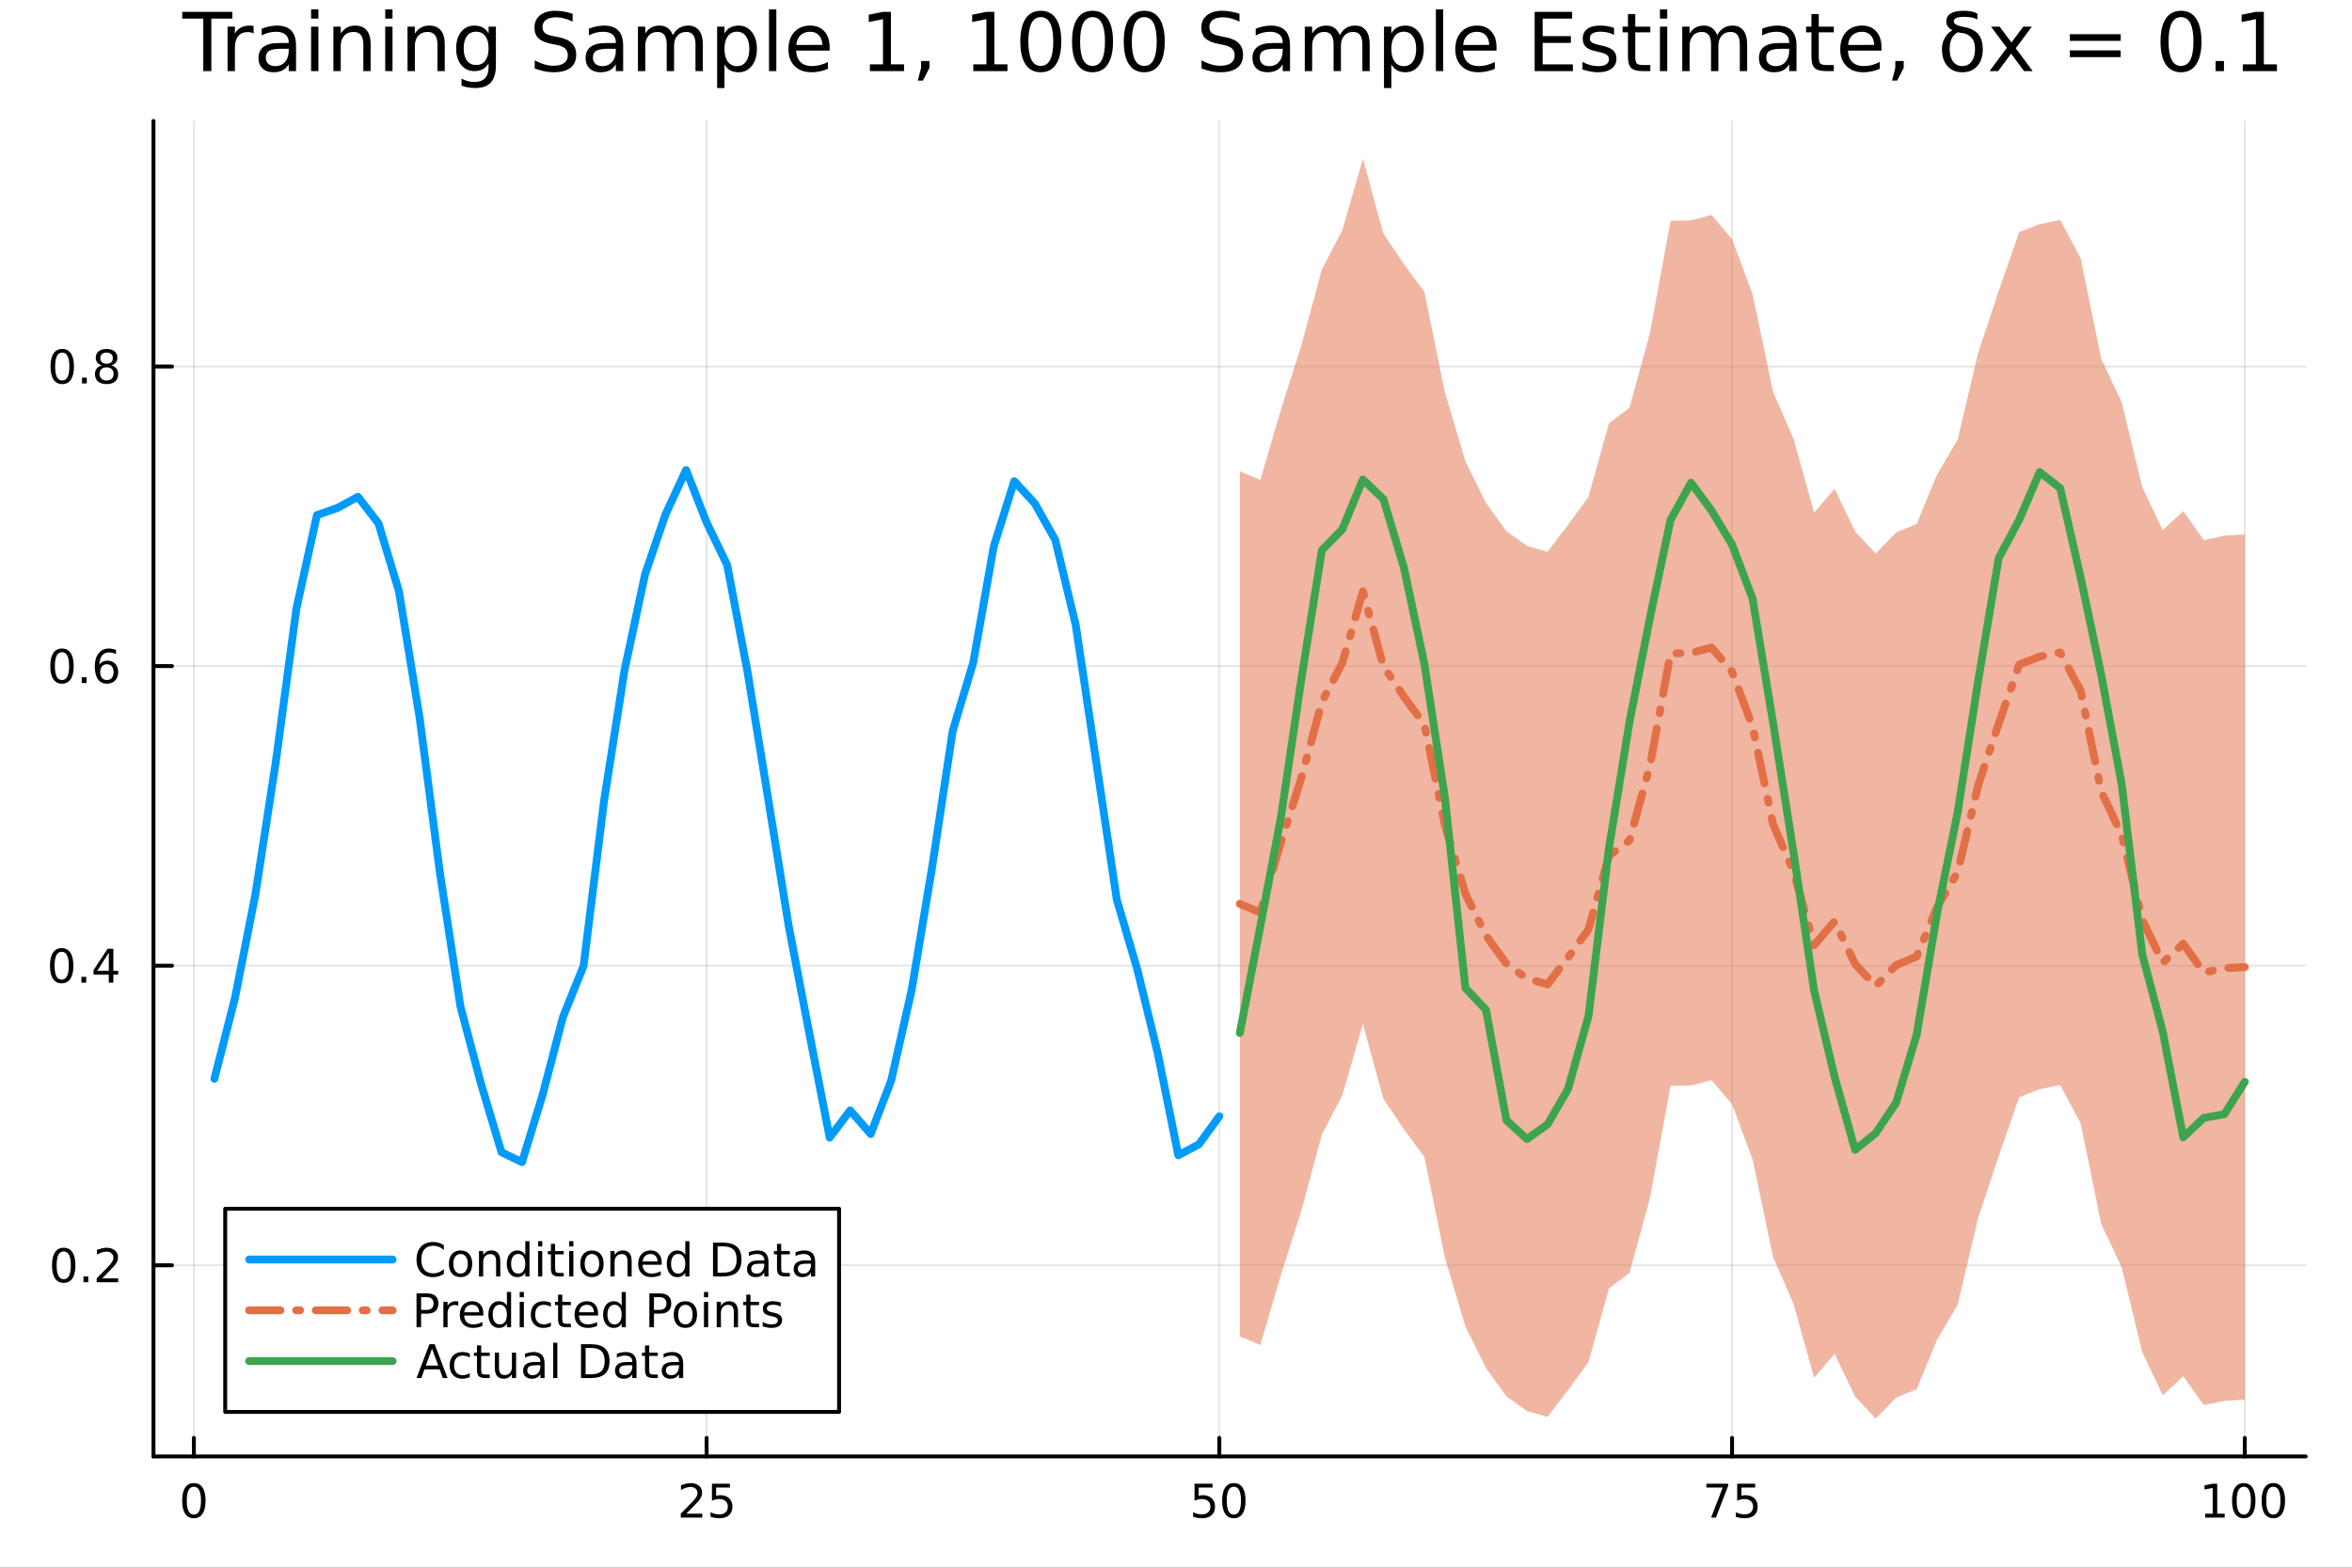 <?xml version="1.0" encoding="utf-8"?>
<svg xmlns="http://www.w3.org/2000/svg" xmlns:xlink="http://www.w3.org/1999/xlink" width="600" height="400" viewBox="0 0 2400 1600">
<rect x="0" y="0" width="2400" height="1600" fill="#333333" stroke="none"/>
<defs>
  <clipPath id="clip160">
    <rect x="0" y="0" width="2400" height="1600"/>
  </clipPath>
</defs>
<path clip-path="url(#clip160)" d="M0 1600 L2400 1600 L2400 8.88178e-14 L0 8.88178e-14  Z" fill="#ffffff" fill-rule="evenodd" fill-opacity="1"/>
<defs>
  <clipPath id="clip161">
    <rect x="480" y="0" width="1681" height="1600"/>
  </clipPath>
</defs>
<path clip-path="url(#clip160)" d="M156.598 1486.45 L2352.76 1486.45 L2352.76 123.472 L156.598 123.472  Z" fill="#ffffff" fill-rule="evenodd" fill-opacity="1"/>
<defs>
  <clipPath id="clip162">
    <rect x="156" y="123" width="2197" height="1364"/>
  </clipPath>
</defs>
<polyline clip-path="url(#clip162)" style="stroke:#000000; stroke-linecap:round; stroke-linejoin:round; stroke-width:2; stroke-opacity:0.1; fill:none" points="197.826,1486.45 197.826,123.472 "/>
<polyline clip-path="url(#clip162)" style="stroke:#000000; stroke-linecap:round; stroke-linejoin:round; stroke-width:2; stroke-opacity:0.1; fill:none" points="721.02,1486.45 721.02,123.472 "/>
<polyline clip-path="url(#clip162)" style="stroke:#000000; stroke-linecap:round; stroke-linejoin:round; stroke-width:2; stroke-opacity:0.1; fill:none" points="1244.21,1486.45 1244.21,123.472 "/>
<polyline clip-path="url(#clip162)" style="stroke:#000000; stroke-linecap:round; stroke-linejoin:round; stroke-width:2; stroke-opacity:0.1; fill:none" points="1767.41,1486.45 1767.41,123.472 "/>
<polyline clip-path="url(#clip162)" style="stroke:#000000; stroke-linecap:round; stroke-linejoin:round; stroke-width:2; stroke-opacity:0.1; fill:none" points="2290.6,1486.45 2290.6,123.472 "/>
<polyline clip-path="url(#clip160)" style="stroke:#000000; stroke-linecap:round; stroke-linejoin:round; stroke-width:4; stroke-opacity:1; fill:none" points="156.598,1486.45 2352.76,1486.45 "/>
<polyline clip-path="url(#clip160)" style="stroke:#000000; stroke-linecap:round; stroke-linejoin:round; stroke-width:4; stroke-opacity:1; fill:none" points="197.826,1486.45 197.826,1467.55 "/>
<polyline clip-path="url(#clip160)" style="stroke:#000000; stroke-linecap:round; stroke-linejoin:round; stroke-width:4; stroke-opacity:1; fill:none" points="721.02,1486.45 721.02,1467.55 "/>
<polyline clip-path="url(#clip160)" style="stroke:#000000; stroke-linecap:round; stroke-linejoin:round; stroke-width:4; stroke-opacity:1; fill:none" points="1244.21,1486.45 1244.21,1467.55 "/>
<polyline clip-path="url(#clip160)" style="stroke:#000000; stroke-linecap:round; stroke-linejoin:round; stroke-width:4; stroke-opacity:1; fill:none" points="1767.41,1486.45 1767.41,1467.55 "/>
<polyline clip-path="url(#clip160)" style="stroke:#000000; stroke-linecap:round; stroke-linejoin:round; stroke-width:4; stroke-opacity:1; fill:none" points="2290.6,1486.45 2290.6,1467.55 "/>
<path clip-path="url(#clip160)" d="M197.826 1517.37 Q194.215 1517.37 192.386 1520.93 Q190.581 1524.47 190.581 1531.6 Q190.581 1538.71 192.386 1542.27 Q194.215 1545.82 197.826 1545.82 Q201.46 1545.82 203.266 1542.27 Q205.094 1538.71 205.094 1531.6 Q205.094 1524.47 203.266 1520.93 Q201.46 1517.37 197.826 1517.37 M197.826 1513.66 Q203.636 1513.66 206.692 1518.27 Q209.77 1522.85 209.77 1531.6 Q209.77 1540.33 206.692 1544.94 Q203.636 1549.52 197.826 1549.52 Q192.016 1549.52 188.937 1544.94 Q185.882 1540.33 185.882 1531.6 Q185.882 1522.85 188.937 1518.27 Q192.016 1513.66 197.826 1513.66 Z" fill="#000000" fill-rule="nonzero" fill-opacity="1" /><path clip-path="url(#clip160)" d="M700.29 1544.91 L716.61 1544.91 L716.61 1548.85 L694.666 1548.85 L694.666 1544.91 Q697.328 1542.16 701.911 1537.53 Q706.517 1532.88 707.698 1531.53 Q709.943 1529.01 710.823 1527.27 Q711.726 1525.51 711.726 1523.82 Q711.726 1521.07 709.781 1519.33 Q707.86 1517.6 704.758 1517.6 Q702.559 1517.6 700.105 1518.36 Q697.675 1519.13 694.897 1520.68 L694.897 1515.95 Q697.721 1514.82 700.175 1514.24 Q702.628 1513.66 704.665 1513.66 Q710.036 1513.66 713.23 1516.35 Q716.425 1519.03 716.425 1523.52 Q716.425 1525.65 715.614 1527.57 Q714.827 1529.47 712.721 1532.07 Q712.142 1532.74 709.04 1535.95 Q705.939 1539.15 700.29 1544.91 Z" fill="#000000" fill-rule="nonzero" fill-opacity="1" /><path clip-path="url(#clip160)" d="M726.471 1514.29 L744.827 1514.29 L744.827 1518.22 L730.753 1518.22 L730.753 1526.7 Q731.772 1526.35 732.79 1526.19 Q733.809 1526 734.827 1526 Q740.614 1526 743.994 1529.17 Q747.374 1532.34 747.374 1537.76 Q747.374 1543.34 743.901 1546.44 Q740.429 1549.52 734.11 1549.52 Q731.934 1549.52 729.665 1549.15 Q727.42 1548.78 725.013 1548.04 L725.013 1543.34 Q727.096 1544.47 729.318 1545.03 Q731.54 1545.58 734.017 1545.58 Q738.022 1545.58 740.36 1543.48 Q742.698 1541.37 742.698 1537.76 Q742.698 1534.15 740.36 1532.04 Q738.022 1529.94 734.017 1529.94 Q732.142 1529.94 730.267 1530.35 Q728.415 1530.77 726.471 1531.65 L726.471 1514.29 Z" fill="#000000" fill-rule="nonzero" fill-opacity="1" /><path clip-path="url(#clip160)" d="M1218.91 1514.29 L1237.27 1514.29 L1237.27 1518.22 L1223.19 1518.22 L1223.19 1526.7 Q1224.21 1526.35 1225.23 1526.19 Q1226.25 1526 1227.27 1526 Q1233.06 1526 1236.44 1529.17 Q1239.82 1532.34 1239.82 1537.76 Q1239.82 1543.34 1236.34 1546.44 Q1232.87 1549.52 1226.55 1549.52 Q1224.38 1549.52 1222.11 1549.15 Q1219.86 1548.78 1217.45 1548.04 L1217.45 1543.34 Q1219.54 1544.47 1221.76 1545.03 Q1223.98 1545.58 1226.46 1545.58 Q1230.46 1545.58 1232.8 1543.48 Q1235.14 1541.37 1235.14 1537.76 Q1235.14 1534.15 1232.8 1532.04 Q1230.46 1529.94 1226.46 1529.94 Q1224.58 1529.94 1222.71 1530.35 Q1220.86 1530.77 1218.91 1531.65 L1218.91 1514.29 Z" fill="#000000" fill-rule="nonzero" fill-opacity="1" /><path clip-path="url(#clip160)" d="M1259.03 1517.37 Q1255.42 1517.37 1253.59 1520.93 Q1251.78 1524.47 1251.78 1531.6 Q1251.78 1538.71 1253.59 1542.27 Q1255.42 1545.82 1259.03 1545.82 Q1262.66 1545.82 1264.47 1542.27 Q1266.3 1538.71 1266.3 1531.6 Q1266.3 1524.47 1264.47 1520.93 Q1262.66 1517.37 1259.03 1517.37 M1259.03 1513.66 Q1264.84 1513.66 1267.89 1518.27 Q1270.97 1522.85 1270.97 1531.6 Q1270.97 1540.33 1267.89 1544.94 Q1264.84 1549.52 1259.03 1549.52 Q1253.22 1549.52 1250.14 1544.94 Q1247.08 1540.33 1247.08 1531.6 Q1247.08 1522.85 1250.14 1518.27 Q1253.22 1513.66 1259.03 1513.66 Z" fill="#000000" fill-rule="nonzero" fill-opacity="1" /><path clip-path="url(#clip160)" d="M1741.26 1514.29 L1763.48 1514.29 L1763.48 1516.28 L1750.94 1548.85 L1746.05 1548.85 L1757.86 1518.22 L1741.26 1518.22 L1741.26 1514.29 Z" fill="#000000" fill-rule="nonzero" fill-opacity="1" /><path clip-path="url(#clip160)" d="M1772.65 1514.29 L1791.01 1514.29 L1791.01 1518.22 L1776.93 1518.22 L1776.93 1526.7 Q1777.95 1526.35 1778.97 1526.19 Q1779.99 1526 1781.01 1526 Q1786.79 1526 1790.17 1529.17 Q1793.55 1532.34 1793.55 1537.76 Q1793.55 1543.34 1790.08 1546.44 Q1786.61 1549.52 1780.29 1549.52 Q1778.11 1549.52 1775.84 1549.15 Q1773.6 1548.78 1771.19 1548.04 L1771.19 1543.34 Q1773.27 1544.47 1775.5 1545.03 Q1777.72 1545.58 1780.2 1545.58 Q1784.2 1545.58 1786.54 1543.48 Q1788.88 1541.37 1788.88 1537.76 Q1788.88 1534.15 1786.54 1532.04 Q1784.2 1529.94 1780.2 1529.94 Q1778.32 1529.94 1776.45 1530.35 Q1774.59 1530.77 1772.65 1531.65 L1772.65 1514.29 Z" fill="#000000" fill-rule="nonzero" fill-opacity="1" /><path clip-path="url(#clip160)" d="M2250.21 1544.91 L2257.85 1544.91 L2257.85 1518.55 L2249.54 1520.21 L2249.54 1515.95 L2257.8 1514.29 L2262.48 1514.29 L2262.48 1544.91 L2270.11 1544.91 L2270.11 1548.85 L2250.21 1548.85 L2250.21 1544.91 Z" fill="#000000" fill-rule="nonzero" fill-opacity="1" /><path clip-path="url(#clip160)" d="M2289.56 1517.37 Q2285.95 1517.37 2284.12 1520.93 Q2282.31 1524.47 2282.31 1531.6 Q2282.31 1538.71 2284.12 1542.27 Q2285.95 1545.82 2289.56 1545.82 Q2293.19 1545.82 2295 1542.27 Q2296.83 1538.71 2296.83 1531.6 Q2296.83 1524.47 2295 1520.93 Q2293.19 1517.37 2289.56 1517.37 M2289.56 1513.66 Q2295.37 1513.66 2298.42 1518.27 Q2301.5 1522.85 2301.5 1531.6 Q2301.5 1540.33 2298.42 1544.94 Q2295.37 1549.52 2289.56 1549.52 Q2283.75 1549.52 2280.67 1544.94 Q2277.61 1540.33 2277.61 1531.6 Q2277.61 1522.85 2280.67 1518.27 Q2283.75 1513.66 2289.56 1513.66 Z" fill="#000000" fill-rule="nonzero" fill-opacity="1" /><path clip-path="url(#clip160)" d="M2319.72 1517.37 Q2316.11 1517.37 2314.28 1520.93 Q2312.48 1524.47 2312.48 1531.6 Q2312.48 1538.71 2314.28 1542.27 Q2316.11 1545.82 2319.72 1545.82 Q2323.35 1545.82 2325.16 1542.27 Q2326.99 1538.71 2326.99 1531.6 Q2326.99 1524.47 2325.16 1520.93 Q2323.35 1517.37 2319.72 1517.37 M2319.72 1513.66 Q2325.53 1513.66 2328.59 1518.27 Q2331.67 1522.85 2331.67 1531.6 Q2331.67 1540.33 2328.59 1544.94 Q2325.53 1549.52 2319.72 1549.52 Q2313.91 1549.52 2310.83 1544.94 Q2307.78 1540.33 2307.78 1531.6 Q2307.78 1522.85 2310.83 1518.27 Q2313.91 1513.66 2319.72 1513.66 Z" fill="#000000" fill-rule="nonzero" fill-opacity="1" /><polyline clip-path="url(#clip162)" style="stroke:#000000; stroke-linecap:round; stroke-linejoin:round; stroke-width:2; stroke-opacity:0.1; fill:none" points="156.598,1291.37 2352.76,1291.37 "/>
<polyline clip-path="url(#clip162)" style="stroke:#000000; stroke-linecap:round; stroke-linejoin:round; stroke-width:2; stroke-opacity:0.1; fill:none" points="156.598,985.594 2352.76,985.594 "/>
<polyline clip-path="url(#clip162)" style="stroke:#000000; stroke-linecap:round; stroke-linejoin:round; stroke-width:2; stroke-opacity:0.1; fill:none" points="156.598,679.823 2352.76,679.823 "/>
<polyline clip-path="url(#clip162)" style="stroke:#000000; stroke-linecap:round; stroke-linejoin:round; stroke-width:2; stroke-opacity:0.1; fill:none" points="156.598,374.052 2352.76,374.052 "/>
<polyline clip-path="url(#clip160)" style="stroke:#000000; stroke-linecap:round; stroke-linejoin:round; stroke-width:4; stroke-opacity:1; fill:none" points="156.598,1486.45 156.598,123.472 "/>
<polyline clip-path="url(#clip160)" style="stroke:#000000; stroke-linecap:round; stroke-linejoin:round; stroke-width:4; stroke-opacity:1; fill:none" points="156.598,1291.37 175.496,1291.37 "/>
<polyline clip-path="url(#clip160)" style="stroke:#000000; stroke-linecap:round; stroke-linejoin:round; stroke-width:4; stroke-opacity:1; fill:none" points="156.598,985.594 175.496,985.594 "/>
<polyline clip-path="url(#clip160)" style="stroke:#000000; stroke-linecap:round; stroke-linejoin:round; stroke-width:4; stroke-opacity:1; fill:none" points="156.598,679.823 175.496,679.823 "/>
<polyline clip-path="url(#clip160)" style="stroke:#000000; stroke-linecap:round; stroke-linejoin:round; stroke-width:4; stroke-opacity:1; fill:none" points="156.598,374.052 175.496,374.052 "/>
<path clip-path="url(#clip160)" d="M65.02 1277.16 Q61.409 1277.16 59.58 1280.73 Q57.775 1284.27 57.775 1291.4 Q57.775 1298.51 59.58 1302.07 Q61.409 1305.61 65.02 1305.61 Q68.654 1305.61 70.46 1302.07 Q72.288 1298.51 72.288 1291.4 Q72.288 1284.27 70.46 1280.73 Q68.654 1277.16 65.02 1277.16 M65.02 1273.46 Q70.83 1273.46 73.885 1278.07 Q76.964 1282.65 76.964 1291.4 Q76.964 1300.13 73.885 1304.73 Q70.83 1309.32 65.02 1309.32 Q59.21 1309.32 56.131 1304.73 Q53.075 1300.13 53.075 1291.4 Q53.075 1282.65 56.131 1278.07 Q59.21 1273.46 65.02 1273.46 Z" fill="#000000" fill-rule="nonzero" fill-opacity="1" /><path clip-path="url(#clip160)" d="M85.182 1302.77 L90.066 1302.77 L90.066 1308.65 L85.182 1308.65 L85.182 1302.77 Z" fill="#000000" fill-rule="nonzero" fill-opacity="1" /><path clip-path="url(#clip160)" d="M104.279 1304.71 L120.598 1304.71 L120.598 1308.65 L98.654 1308.65 L98.654 1304.71 Q101.316 1301.96 105.899 1297.33 Q110.506 1292.67 111.686 1291.33 Q113.932 1288.81 114.811 1287.07 Q115.714 1285.31 115.714 1283.62 Q115.714 1280.87 113.77 1279.13 Q111.848 1277.4 108.746 1277.4 Q106.547 1277.4 104.094 1278.16 Q101.663 1278.92 98.885 1280.47 L98.885 1275.75 Q101.709 1274.62 104.163 1274.04 Q106.617 1273.46 108.654 1273.46 Q114.024 1273.46 117.219 1276.15 Q120.413 1278.83 120.413 1283.32 Q120.413 1285.45 119.603 1287.37 Q118.816 1289.27 116.709 1291.86 Q116.131 1292.53 113.029 1295.75 Q109.927 1298.95 104.279 1304.71 Z" fill="#000000" fill-rule="nonzero" fill-opacity="1" /><path clip-path="url(#clip160)" d="M62.937 971.393 Q59.325 971.393 57.497 974.958 Q55.691 978.499 55.691 985.629 Q55.691 992.735 57.497 996.3 Q59.325 999.842 62.937 999.842 Q66.571 999.842 68.376 996.3 Q70.205 992.735 70.205 985.629 Q70.205 978.499 68.376 974.958 Q66.571 971.393 62.937 971.393 M62.937 967.689 Q68.747 967.689 71.802 972.296 Q74.881 976.879 74.881 985.629 Q74.881 994.356 71.802 998.962 Q68.747 1003.55 62.937 1003.55 Q57.126 1003.55 54.048 998.962 Q50.992 994.356 50.992 985.629 Q50.992 976.879 54.048 972.296 Q57.126 967.689 62.937 967.689 Z" fill="#000000" fill-rule="nonzero" fill-opacity="1" /><path clip-path="url(#clip160)" d="M83.098 996.995 L87.983 996.995 L87.983 1002.87 L83.098 1002.87 L83.098 996.995 Z" fill="#000000" fill-rule="nonzero" fill-opacity="1" /><path clip-path="url(#clip160)" d="M111.015 972.388 L99.21 990.837 L111.015 990.837 L111.015 972.388 M109.788 968.314 L115.668 968.314 L115.668 990.837 L120.598 990.837 L120.598 994.726 L115.668 994.726 L115.668 1002.87 L111.015 1002.87 L111.015 994.726 L95.413 994.726 L95.413 990.212 L109.788 968.314 Z" fill="#000000" fill-rule="nonzero" fill-opacity="1" /><path clip-path="url(#clip160)" d="M63.261 665.622 Q59.65 665.622 57.821 669.187 Q56.015 672.728 56.015 679.858 Q56.015 686.964 57.821 690.529 Q59.65 694.071 63.261 694.071 Q66.895 694.071 68.7 690.529 Q70.529 686.964 70.529 679.858 Q70.529 672.728 68.7 669.187 Q66.895 665.622 63.261 665.622 M63.261 661.918 Q69.071 661.918 72.126 666.525 Q75.205 671.108 75.205 679.858 Q75.205 688.585 72.126 693.191 Q69.071 697.774 63.261 697.774 Q57.45 697.774 54.372 693.191 Q51.316 688.585 51.316 679.858 Q51.316 671.108 54.372 666.525 Q57.45 661.918 63.261 661.918 Z" fill="#000000" fill-rule="nonzero" fill-opacity="1" /><path clip-path="url(#clip160)" d="M83.422 691.224 L88.307 691.224 L88.307 697.103 L83.422 697.103 L83.422 691.224 Z" fill="#000000" fill-rule="nonzero" fill-opacity="1" /><path clip-path="url(#clip160)" d="M109.071 677.96 Q105.922 677.96 104.071 680.113 Q102.242 682.265 102.242 686.015 Q102.242 689.742 104.071 691.918 Q105.922 694.071 109.071 694.071 Q112.219 694.071 114.047 691.918 Q115.899 689.742 115.899 686.015 Q115.899 682.265 114.047 680.113 Q112.219 677.96 109.071 677.96 M118.353 663.307 L118.353 667.566 Q116.594 666.733 114.788 666.293 Q113.006 665.853 111.246 665.853 Q106.617 665.853 104.163 668.978 Q101.733 672.103 101.385 678.423 Q102.751 676.409 104.811 675.344 Q106.871 674.256 109.348 674.256 Q114.557 674.256 117.566 677.427 Q120.598 680.576 120.598 686.015 Q120.598 691.339 117.45 694.557 Q114.302 697.774 109.071 697.774 Q103.075 697.774 99.904 693.191 Q96.733 688.585 96.733 679.858 Q96.733 671.664 100.621 666.802 Q104.51 661.918 111.061 661.918 Q112.82 661.918 114.603 662.265 Q116.408 662.613 118.353 663.307 Z" fill="#000000" fill-rule="nonzero" fill-opacity="1" /><path clip-path="url(#clip160)" d="M63.515 359.851 Q59.904 359.851 58.075 363.416 Q56.27 366.957 56.27 374.087 Q56.27 381.193 58.075 384.758 Q59.904 388.3 63.515 388.3 Q67.149 388.3 68.955 384.758 Q70.784 381.193 70.784 374.087 Q70.784 366.957 68.955 363.416 Q67.149 359.851 63.515 359.851 M63.515 356.147 Q69.325 356.147 72.381 360.754 Q75.46 365.337 75.46 374.087 Q75.46 382.814 72.381 387.42 Q69.325 392.003 63.515 392.003 Q57.705 392.003 54.626 387.42 Q51.571 382.814 51.571 374.087 Q51.571 365.337 54.626 360.754 Q57.705 356.147 63.515 356.147 Z" fill="#000000" fill-rule="nonzero" fill-opacity="1" /><path clip-path="url(#clip160)" d="M83.677 385.453 L88.561 385.453 L88.561 391.332 L83.677 391.332 L83.677 385.453 Z" fill="#000000" fill-rule="nonzero" fill-opacity="1" /><path clip-path="url(#clip160)" d="M108.746 374.92 Q105.413 374.92 103.492 376.703 Q101.594 378.485 101.594 381.61 Q101.594 384.735 103.492 386.517 Q105.413 388.3 108.746 388.3 Q112.08 388.3 114.001 386.517 Q115.922 384.712 115.922 381.61 Q115.922 378.485 114.001 376.703 Q112.103 374.92 108.746 374.92 M104.071 372.929 Q101.061 372.189 99.371 370.129 Q97.705 368.068 97.705 365.105 Q97.705 360.962 100.645 358.555 Q103.608 356.147 108.746 356.147 Q113.908 356.147 116.848 358.555 Q119.788 360.962 119.788 365.105 Q119.788 368.068 118.098 370.129 Q116.432 372.189 113.445 372.929 Q116.825 373.717 118.7 376.008 Q120.598 378.3 120.598 381.61 Q120.598 386.633 117.52 389.318 Q114.464 392.003 108.746 392.003 Q103.029 392.003 99.95 389.318 Q96.895 386.633 96.895 381.61 Q96.895 378.3 98.793 376.008 Q100.691 373.717 104.071 372.929 M102.358 365.545 Q102.358 368.23 104.024 369.735 Q105.714 371.24 108.746 371.24 Q111.756 371.24 113.445 369.735 Q115.158 368.23 115.158 365.545 Q115.158 362.86 113.445 361.355 Q111.756 359.851 108.746 359.851 Q105.714 359.851 104.024 361.355 Q102.358 362.86 102.358 365.545 Z" fill="#000000" fill-rule="nonzero" fill-opacity="1" /><path clip-path="url(#clip160)" d="M185.947 12.096 L237.11 12.096 L237.11 18.983 L215.64 18.983 L215.64 72.576 L207.417 72.576 L207.417 18.983 L185.947 18.983 L185.947 12.096 Z" fill="#000000" fill-rule="nonzero" fill-opacity="1" /><path clip-path="url(#clip160)" d="M258.783 34.173 Q257.527 33.444 256.028 33.12 Q254.57 32.756 252.787 32.756 Q246.468 32.756 243.065 36.888 Q239.703 40.979 239.703 48.676 L239.703 72.576 L232.209 72.576 L232.209 27.206 L239.703 27.206 L239.703 34.254 Q242.052 30.122 245.82 28.138 Q249.587 26.112 254.975 26.112 Q255.744 26.112 256.676 26.234 Q257.608 26.315 258.742 26.517 L258.783 34.173 Z" fill="#000000" fill-rule="nonzero" fill-opacity="1" /><path clip-path="url(#clip160)" d="M287.22 49.769 Q278.186 49.769 274.703 51.835 Q271.219 53.901 271.219 58.884 Q271.219 62.854 273.811 65.203 Q276.444 67.512 280.941 67.512 Q287.139 67.512 290.866 63.137 Q294.633 58.722 294.633 51.43 L294.633 49.769 L287.22 49.769 M302.087 46.691 L302.087 72.576 L294.633 72.576 L294.633 65.689 Q292.081 69.821 288.273 71.806 Q284.465 73.751 278.956 73.751 Q271.988 73.751 267.857 69.862 Q263.765 65.933 263.765 59.37 Q263.765 51.714 268.869 47.825 Q274.014 43.936 284.182 43.936 L294.633 43.936 L294.633 43.207 Q294.633 38.062 291.23 35.267 Q287.868 32.431 281.751 32.431 Q277.862 32.431 274.176 33.363 Q270.49 34.295 267.087 36.158 L267.087 29.272 Q271.178 27.692 275.027 26.922 Q278.875 26.112 282.521 26.112 Q292.365 26.112 297.226 31.216 Q302.087 36.32 302.087 46.691 Z" fill="#000000" fill-rule="nonzero" fill-opacity="1" /><path clip-path="url(#clip160)" d="M317.44 27.206 L324.893 27.206 L324.893 72.576 L317.44 72.576 L317.44 27.206 M317.44 9.544 L324.893 9.544 L324.893 18.983 L317.44 18.983 L317.44 9.544 Z" fill="#000000" fill-rule="nonzero" fill-opacity="1" /><path clip-path="url(#clip160)" d="M378.203 45.192 L378.203 72.576 L370.75 72.576 L370.75 45.435 Q370.75 38.994 368.238 35.794 Q365.726 32.594 360.703 32.594 Q354.667 32.594 351.184 36.442 Q347.7 40.29 347.7 46.934 L347.7 72.576 L340.206 72.576 L340.206 27.206 L347.7 27.206 L347.7 34.254 Q350.373 30.163 353.979 28.138 Q357.625 26.112 362.364 26.112 Q370.182 26.112 374.193 30.973 Q378.203 35.794 378.203 45.192 Z" fill="#000000" fill-rule="nonzero" fill-opacity="1" /><path clip-path="url(#clip160)" d="M393.07 27.206 L400.524 27.206 L400.524 72.576 L393.07 72.576 L393.07 27.206 M393.07 9.544 L400.524 9.544 L400.524 18.983 L393.07 18.983 L393.07 9.544 Z" fill="#000000" fill-rule="nonzero" fill-opacity="1" /><path clip-path="url(#clip160)" d="M453.834 45.192 L453.834 72.576 L446.38 72.576 L446.38 45.435 Q446.38 38.994 443.868 35.794 Q441.357 32.594 436.334 32.594 Q430.298 32.594 426.814 36.442 Q423.33 40.29 423.33 46.934 L423.33 72.576 L415.836 72.576 L415.836 27.206 L423.33 27.206 L423.33 34.254 Q426.004 30.163 429.609 28.138 Q433.255 26.112 437.995 26.112 Q445.813 26.112 449.823 30.973 Q453.834 35.794 453.834 45.192 Z" fill="#000000" fill-rule="nonzero" fill-opacity="1" /><path clip-path="url(#clip160)" d="M498.556 49.364 Q498.556 41.263 495.193 36.806 Q491.872 32.35 485.836 32.35 Q479.84 32.35 476.478 36.806 Q473.156 41.263 473.156 49.364 Q473.156 57.426 476.478 61.882 Q479.84 66.338 485.836 66.338 Q491.872 66.338 495.193 61.882 Q498.556 57.426 498.556 49.364 M506.009 66.945 Q506.009 78.531 500.865 84.162 Q495.72 89.833 485.107 89.833 Q481.177 89.833 477.693 89.225 Q474.21 88.658 470.928 87.443 L470.928 80.192 Q474.21 81.974 477.41 82.825 Q480.61 83.675 483.932 83.675 Q491.264 83.675 494.91 79.827 Q498.556 76.019 498.556 68.282 L498.556 64.596 Q496.247 68.606 492.641 70.591 Q489.036 72.576 484.013 72.576 Q475.668 72.576 470.564 66.216 Q465.46 59.856 465.46 49.364 Q465.46 38.832 470.564 32.472 Q475.668 26.112 484.013 26.112 Q489.036 26.112 492.641 28.097 Q496.247 30.082 498.556 34.092 L498.556 27.206 L506.009 27.206 L506.009 66.945 Z" fill="#000000" fill-rule="nonzero" fill-opacity="1" /><path clip-path="url(#clip160)" d="M584.313 14.081 L584.313 22.061 Q579.655 19.833 575.523 18.739 Q571.391 17.646 567.542 17.646 Q560.858 17.646 557.213 20.238 Q553.607 22.831 553.607 27.611 Q553.607 31.621 555.997 33.687 Q558.428 35.713 565.152 36.969 L570.095 37.981 Q579.25 39.723 583.584 44.139 Q587.959 48.514 587.959 55.886 Q587.959 64.677 582.045 69.214 Q576.171 73.751 564.788 73.751 Q560.494 73.751 555.633 72.778 Q550.812 71.806 545.627 69.902 L545.627 61.477 Q550.61 64.272 555.39 65.689 Q560.17 67.107 564.788 67.107 Q571.796 67.107 575.604 64.353 Q579.412 61.598 579.412 56.494 Q579.412 52.038 576.657 49.526 Q573.943 47.015 567.704 45.759 L562.722 44.787 Q553.567 42.964 549.475 39.075 Q545.384 35.186 545.384 28.259 Q545.384 20.238 551.015 15.62 Q556.686 11.002 566.611 11.002 Q570.864 11.002 575.28 11.772 Q579.695 12.542 584.313 14.081 Z" fill="#000000" fill-rule="nonzero" fill-opacity="1" /><path clip-path="url(#clip160)" d="M621.014 49.769 Q611.981 49.769 608.497 51.835 Q605.013 53.901 605.013 58.884 Q605.013 62.854 607.606 65.203 Q610.239 67.512 614.735 67.512 Q620.933 67.512 624.66 63.137 Q628.428 58.722 628.428 51.43 L628.428 49.769 L621.014 49.769 M635.881 46.691 L635.881 72.576 L628.428 72.576 L628.428 65.689 Q625.875 69.821 622.068 71.806 Q618.26 73.751 612.751 73.751 Q605.783 73.751 601.651 69.862 Q597.56 65.933 597.56 59.37 Q597.56 51.714 602.664 47.825 Q607.808 43.936 617.976 43.936 L628.428 43.936 L628.428 43.207 Q628.428 38.062 625.025 35.267 Q621.663 32.431 615.546 32.431 Q611.657 32.431 607.97 33.363 Q604.284 34.295 600.881 36.158 L600.881 29.272 Q604.973 27.692 608.821 26.922 Q612.67 26.112 616.315 26.112 Q626.159 26.112 631.02 31.216 Q635.881 36.32 635.881 46.691 Z" fill="#000000" fill-rule="nonzero" fill-opacity="1" /><path clip-path="url(#clip160)" d="M686.558 35.915 Q689.353 30.892 693.242 28.502 Q697.131 26.112 702.397 26.112 Q709.486 26.112 713.334 31.095 Q717.183 36.037 717.183 45.192 L717.183 72.576 L709.689 72.576 L709.689 45.435 Q709.689 38.913 707.38 35.753 Q705.071 32.594 700.331 32.594 Q694.538 32.594 691.176 36.442 Q687.814 40.29 687.814 46.934 L687.814 72.576 L680.32 72.576 L680.32 45.435 Q680.32 38.873 678.011 35.753 Q675.702 32.594 670.881 32.594 Q665.169 32.594 661.807 36.482 Q658.445 40.331 658.445 46.934 L658.445 72.576 L650.951 72.576 L650.951 27.206 L658.445 27.206 L658.445 34.254 Q660.997 30.082 664.562 28.097 Q668.126 26.112 673.028 26.112 Q677.97 26.112 681.413 28.624 Q684.897 31.135 686.558 35.915 Z" fill="#000000" fill-rule="nonzero" fill-opacity="1" /><path clip-path="url(#clip160)" d="M739.26 65.77 L739.26 89.833 L731.766 89.833 L731.766 27.206 L739.26 27.206 L739.26 34.092 Q741.61 30.041 745.175 28.097 Q748.78 26.112 753.763 26.112 Q762.026 26.112 767.171 32.675 Q772.356 39.237 772.356 49.931 Q772.356 60.626 767.171 67.188 Q762.026 73.751 753.763 73.751 Q748.78 73.751 745.175 71.806 Q741.61 69.821 739.26 65.77 M764.619 49.931 Q764.619 41.708 761.216 37.05 Q757.854 32.35 751.94 32.35 Q746.025 32.35 742.623 37.05 Q739.26 41.708 739.26 49.931 Q739.26 58.155 742.623 62.854 Q746.025 67.512 751.94 67.512 Q757.854 67.512 761.216 62.854 Q764.619 58.155 764.619 49.931 Z" fill="#000000" fill-rule="nonzero" fill-opacity="1" /><path clip-path="url(#clip160)" d="M784.711 9.544 L792.165 9.544 L792.165 72.576 L784.711 72.576 L784.711 9.544 Z" fill="#000000" fill-rule="nonzero" fill-opacity="1" /><path clip-path="url(#clip160)" d="M846.569 48.028 L846.569 51.673 L812.298 51.673 Q812.784 59.37 816.916 63.421 Q821.089 67.431 828.502 67.431 Q832.796 67.431 836.806 66.378 Q840.857 65.325 844.827 63.218 L844.827 70.267 Q840.816 71.968 836.604 72.86 Q832.391 73.751 828.056 73.751 Q817.2 73.751 810.84 67.431 Q804.52 61.112 804.52 50.337 Q804.52 39.197 810.516 32.675 Q816.552 26.112 826.76 26.112 Q835.915 26.112 841.222 32.026 Q846.569 37.9 846.569 48.028 M839.115 45.84 Q839.034 39.723 835.672 36.077 Q832.35 32.431 826.841 32.431 Q820.602 32.431 816.835 35.956 Q813.108 39.48 812.541 45.88 L839.115 45.84 Z" fill="#000000" fill-rule="nonzero" fill-opacity="1" /><path clip-path="url(#clip160)" d="M887.645 65.689 L901.013 65.689 L901.013 19.55 L886.47 22.466 L886.47 15.013 L900.932 12.096 L909.115 12.096 L909.115 65.689 L922.483 65.689 L922.483 72.576 L887.645 72.576 L887.645 65.689 Z" fill="#000000" fill-rule="nonzero" fill-opacity="1" /><path clip-path="url(#clip160)" d="M939.861 62.287 L948.408 62.287 L948.408 69.254 L941.765 82.217 L936.539 82.217 L939.861 69.254 L939.861 62.287 Z" fill="#000000" fill-rule="nonzero" fill-opacity="1" /><path clip-path="url(#clip160)" d="M993.171 65.689 L1006.54 65.689 L1006.54 19.55 L991.996 22.466 L991.996 15.013 L1006.46 12.096 L1014.64 12.096 L1014.64 65.689 L1028.01 65.689 L1028.01 72.576 L993.171 72.576 L993.171 65.689 Z" fill="#000000" fill-rule="nonzero" fill-opacity="1" /><path clip-path="url(#clip160)" d="M1062.04 17.484 Q1055.72 17.484 1052.52 23.722 Q1049.36 29.92 1049.36 42.397 Q1049.36 54.833 1052.52 61.071 Q1055.72 67.269 1062.04 67.269 Q1068.4 67.269 1071.56 61.071 Q1074.76 54.833 1074.76 42.397 Q1074.76 29.92 1071.56 23.722 Q1068.4 17.484 1062.04 17.484 M1062.04 11.002 Q1072.2 11.002 1077.55 19.064 Q1082.94 27.084 1082.94 42.397 Q1082.94 57.669 1077.55 65.73 Q1072.2 73.751 1062.04 73.751 Q1051.87 73.751 1046.48 65.73 Q1041.13 57.669 1041.13 42.397 Q1041.13 27.084 1046.48 19.064 Q1051.87 11.002 1062.04 11.002 Z" fill="#000000" fill-rule="nonzero" fill-opacity="1" /><path clip-path="url(#clip160)" d="M1114.82 17.484 Q1108.5 17.484 1105.3 23.722 Q1102.14 29.92 1102.14 42.397 Q1102.14 54.833 1105.3 61.071 Q1108.5 67.269 1114.82 67.269 Q1121.18 67.269 1124.34 61.071 Q1127.54 54.833 1127.54 42.397 Q1127.54 29.92 1124.34 23.722 Q1121.18 17.484 1114.82 17.484 M1114.82 11.002 Q1124.99 11.002 1130.33 19.064 Q1135.72 27.084 1135.72 42.397 Q1135.72 57.669 1130.33 65.73 Q1124.99 73.751 1114.82 73.751 Q1104.65 73.751 1099.26 65.73 Q1093.92 57.669 1093.92 42.397 Q1093.92 27.084 1099.26 19.064 Q1104.65 11.002 1114.82 11.002 Z" fill="#000000" fill-rule="nonzero" fill-opacity="1" /><path clip-path="url(#clip160)" d="M1167.6 17.484 Q1161.28 17.484 1158.08 23.722 Q1154.92 29.92 1154.92 42.397 Q1154.92 54.833 1158.08 61.071 Q1161.28 67.269 1167.6 67.269 Q1173.96 67.269 1177.12 61.071 Q1180.32 54.833 1180.32 42.397 Q1180.32 29.92 1177.12 23.722 Q1173.96 17.484 1167.6 17.484 M1167.6 11.002 Q1177.77 11.002 1183.12 19.064 Q1188.51 27.084 1188.51 42.397 Q1188.51 57.669 1183.12 65.73 Q1177.77 73.751 1167.6 73.751 Q1157.44 73.751 1152.05 65.73 Q1146.7 57.669 1146.7 42.397 Q1146.7 27.084 1152.05 19.064 Q1157.44 11.002 1167.6 11.002 Z" fill="#000000" fill-rule="nonzero" fill-opacity="1" /><path clip-path="url(#clip160)" d="M1264.78 14.081 L1264.78 22.061 Q1260.13 19.833 1255.99 18.739 Q1251.86 17.646 1248.01 17.646 Q1241.33 17.646 1237.68 20.238 Q1234.08 22.831 1234.08 27.611 Q1234.08 31.621 1236.47 33.687 Q1238.9 35.713 1245.62 36.969 L1250.57 37.981 Q1259.72 39.723 1264.05 44.139 Q1268.43 48.514 1268.43 55.886 Q1268.43 64.677 1262.52 69.214 Q1256.64 73.751 1245.26 73.751 Q1240.96 73.751 1236.1 72.778 Q1231.28 71.806 1226.1 69.902 L1226.1 61.477 Q1231.08 64.272 1235.86 65.689 Q1240.64 67.107 1245.26 67.107 Q1252.27 67.107 1256.07 64.353 Q1259.88 61.598 1259.88 56.494 Q1259.88 52.038 1257.13 49.526 Q1254.41 47.015 1248.18 45.759 L1243.19 44.787 Q1234.04 42.964 1229.95 39.075 Q1225.85 35.186 1225.85 28.259 Q1225.85 20.238 1231.49 15.62 Q1237.16 11.002 1247.08 11.002 Q1251.34 11.002 1255.75 11.772 Q1260.17 12.542 1264.78 14.081 Z" fill="#000000" fill-rule="nonzero" fill-opacity="1" /><path clip-path="url(#clip160)" d="M1301.49 49.769 Q1292.45 49.769 1288.97 51.835 Q1285.48 53.901 1285.48 58.884 Q1285.48 62.854 1288.08 65.203 Q1290.71 67.512 1295.21 67.512 Q1301.4 67.512 1305.13 63.137 Q1308.9 58.722 1308.9 51.43 L1308.9 49.769 L1301.49 49.769 M1316.35 46.691 L1316.35 72.576 L1308.9 72.576 L1308.9 65.689 Q1306.35 69.821 1302.54 71.806 Q1298.73 73.751 1293.22 73.751 Q1286.25 73.751 1282.12 69.862 Q1278.03 65.933 1278.03 59.37 Q1278.03 51.714 1283.13 47.825 Q1288.28 43.936 1298.45 43.936 L1308.9 43.936 L1308.9 43.207 Q1308.9 38.062 1305.5 35.267 Q1302.13 32.431 1296.02 32.431 Q1292.13 32.431 1288.44 33.363 Q1284.76 34.295 1281.35 36.158 L1281.35 29.272 Q1285.44 27.692 1289.29 26.922 Q1293.14 26.112 1296.79 26.112 Q1306.63 26.112 1311.49 31.216 Q1316.35 36.32 1316.35 46.691 Z" fill="#000000" fill-rule="nonzero" fill-opacity="1" /><path clip-path="url(#clip160)" d="M1367.03 35.915 Q1369.82 30.892 1373.71 28.502 Q1377.6 26.112 1382.87 26.112 Q1389.96 26.112 1393.81 31.095 Q1397.65 36.037 1397.65 45.192 L1397.65 72.576 L1390.16 72.576 L1390.16 45.435 Q1390.16 38.913 1387.85 35.753 Q1385.54 32.594 1380.8 32.594 Q1375.01 32.594 1371.65 36.442 Q1368.28 40.29 1368.28 46.934 L1368.28 72.576 L1360.79 72.576 L1360.79 45.435 Q1360.79 38.873 1358.48 35.753 Q1356.17 32.594 1351.35 32.594 Q1345.64 32.594 1342.28 36.482 Q1338.92 40.331 1338.92 46.934 L1338.92 72.576 L1331.42 72.576 L1331.42 27.206 L1338.92 27.206 L1338.92 34.254 Q1341.47 30.082 1345.03 28.097 Q1348.6 26.112 1353.5 26.112 Q1358.44 26.112 1361.88 28.624 Q1365.37 31.135 1367.03 35.915 Z" fill="#000000" fill-rule="nonzero" fill-opacity="1" /><path clip-path="url(#clip160)" d="M1419.73 65.77 L1419.73 89.833 L1412.24 89.833 L1412.24 27.206 L1419.73 27.206 L1419.73 34.092 Q1422.08 30.041 1425.65 28.097 Q1429.25 26.112 1434.23 26.112 Q1442.5 26.112 1447.64 32.675 Q1452.83 39.237 1452.83 49.931 Q1452.83 60.626 1447.64 67.188 Q1442.5 73.751 1434.23 73.751 Q1429.25 73.751 1425.65 71.806 Q1422.08 69.821 1419.73 65.77 M1445.09 49.931 Q1445.09 41.708 1441.69 37.05 Q1438.32 32.35 1432.41 32.35 Q1426.5 32.35 1423.09 37.05 Q1419.73 41.708 1419.73 49.931 Q1419.73 58.155 1423.09 62.854 Q1426.5 67.512 1432.41 67.512 Q1438.32 67.512 1441.69 62.854 Q1445.09 58.155 1445.09 49.931 Z" fill="#000000" fill-rule="nonzero" fill-opacity="1" /><path clip-path="url(#clip160)" d="M1465.18 9.544 L1472.64 9.544 L1472.64 72.576 L1465.18 72.576 L1465.18 9.544 Z" fill="#000000" fill-rule="nonzero" fill-opacity="1" /><path clip-path="url(#clip160)" d="M1527.04 48.028 L1527.04 51.673 L1492.77 51.673 Q1493.26 59.37 1497.39 63.421 Q1501.56 67.431 1508.97 67.431 Q1513.27 67.431 1517.28 66.378 Q1521.33 65.325 1525.3 63.218 L1525.3 70.267 Q1521.29 71.968 1517.07 72.86 Q1512.86 73.751 1508.53 73.751 Q1497.67 73.751 1491.31 67.431 Q1484.99 61.112 1484.99 50.337 Q1484.99 39.197 1490.99 32.675 Q1497.02 26.112 1507.23 26.112 Q1516.39 26.112 1521.69 32.026 Q1527.04 37.9 1527.04 48.028 M1519.59 45.84 Q1519.5 39.723 1516.14 36.077 Q1512.82 32.431 1507.31 32.431 Q1501.07 32.431 1497.31 35.956 Q1493.58 39.48 1493.01 45.88 L1519.59 45.84 Z" fill="#000000" fill-rule="nonzero" fill-opacity="1" /><path clip-path="url(#clip160)" d="M1565.97 12.096 L1604.21 12.096 L1604.21 18.983 L1574.15 18.983 L1574.15 36.888 L1602.95 36.888 L1602.95 43.774 L1574.15 43.774 L1574.15 65.689 L1604.94 65.689 L1604.94 72.576 L1565.97 72.576 L1565.97 12.096 Z" fill="#000000" fill-rule="nonzero" fill-opacity="1" /><path clip-path="url(#clip160)" d="M1646.99 28.543 L1646.99 35.591 Q1643.83 33.971 1640.42 33.161 Q1637.02 32.35 1633.38 32.35 Q1627.83 32.35 1625.03 34.052 Q1622.28 35.753 1622.28 39.156 Q1622.28 41.749 1624.26 43.248 Q1626.25 44.706 1632.24 46.043 L1634.79 46.61 Q1642.73 48.311 1646.06 51.43 Q1649.42 54.509 1649.42 60.059 Q1649.42 66.378 1644.39 70.064 Q1639.41 73.751 1630.66 73.751 Q1627.02 73.751 1623.05 73.022 Q1619.12 72.333 1614.74 70.915 L1614.74 63.218 Q1618.87 65.365 1622.88 66.459 Q1626.89 67.512 1630.82 67.512 Q1636.09 67.512 1638.93 65.73 Q1641.76 63.907 1641.76 60.626 Q1641.76 57.588 1639.7 55.967 Q1637.67 54.347 1630.74 52.848 L1628.15 52.24 Q1621.22 50.782 1618.14 47.785 Q1615.07 44.746 1615.07 39.48 Q1615.07 33.08 1619.6 29.596 Q1624.14 26.112 1632.48 26.112 Q1636.62 26.112 1640.26 26.72 Q1643.91 27.327 1646.99 28.543 Z" fill="#000000" fill-rule="nonzero" fill-opacity="1" /><path clip-path="url(#clip160)" d="M1668.66 14.324 L1668.66 27.206 L1684.01 27.206 L1684.01 32.999 L1668.66 32.999 L1668.66 57.628 Q1668.66 63.178 1670.16 64.758 Q1671.7 66.338 1676.36 66.338 L1684.01 66.338 L1684.01 72.576 L1676.36 72.576 Q1667.73 72.576 1664.45 69.376 Q1661.17 66.135 1661.17 57.628 L1661.17 32.999 L1655.7 32.999 L1655.7 27.206 L1661.17 27.206 L1661.17 14.324 L1668.66 14.324 Z" fill="#000000" fill-rule="nonzero" fill-opacity="1" /><path clip-path="url(#clip160)" d="M1693.82 27.206 L1701.27 27.206 L1701.27 72.576 L1693.82 72.576 L1693.82 27.206 M1693.82 9.544 L1701.27 9.544 L1701.27 18.983 L1693.82 18.983 L1693.82 9.544 Z" fill="#000000" fill-rule="nonzero" fill-opacity="1" /><path clip-path="url(#clip160)" d="M1752.19 35.915 Q1754.98 30.892 1758.87 28.502 Q1762.76 26.112 1768.03 26.112 Q1775.12 26.112 1778.97 31.095 Q1782.81 36.037 1782.81 45.192 L1782.81 72.576 L1775.32 72.576 L1775.32 45.435 Q1775.32 38.913 1773.01 35.753 Q1770.7 32.594 1765.96 32.594 Q1760.17 32.594 1756.81 36.442 Q1753.44 40.29 1753.44 46.934 L1753.44 72.576 L1745.95 72.576 L1745.95 45.435 Q1745.95 38.873 1743.64 35.753 Q1741.33 32.594 1736.51 32.594 Q1730.8 32.594 1727.44 36.482 Q1724.08 40.331 1724.08 46.934 L1724.08 72.576 L1716.58 72.576 L1716.58 27.206 L1724.08 27.206 L1724.08 34.254 Q1726.63 30.082 1730.19 28.097 Q1733.76 26.112 1738.66 26.112 Q1743.6 26.112 1747.04 28.624 Q1750.53 31.135 1752.19 35.915 Z" fill="#000000" fill-rule="nonzero" fill-opacity="1" /><path clip-path="url(#clip160)" d="M1818.3 49.769 Q1809.27 49.769 1805.78 51.835 Q1802.3 53.901 1802.3 58.884 Q1802.3 62.854 1804.89 65.203 Q1807.52 67.512 1812.02 67.512 Q1818.22 67.512 1821.95 63.137 Q1825.71 58.722 1825.71 51.43 L1825.71 49.769 L1818.3 49.769 M1833.17 46.691 L1833.17 72.576 L1825.71 72.576 L1825.71 65.689 Q1823.16 69.821 1819.35 71.806 Q1815.55 73.751 1810.04 73.751 Q1803.07 73.751 1798.94 69.862 Q1794.84 65.933 1794.84 59.37 Q1794.84 51.714 1799.95 47.825 Q1805.09 43.936 1815.26 43.936 L1825.71 43.936 L1825.71 43.207 Q1825.71 38.062 1822.31 35.267 Q1818.95 32.431 1812.83 32.431 Q1808.94 32.431 1805.26 33.363 Q1801.57 34.295 1798.17 36.158 L1798.17 29.272 Q1802.26 27.692 1806.11 26.922 Q1809.95 26.112 1813.6 26.112 Q1823.44 26.112 1828.31 31.216 Q1833.17 36.32 1833.17 46.691 Z" fill="#000000" fill-rule="nonzero" fill-opacity="1" /><path clip-path="url(#clip160)" d="M1855.89 14.324 L1855.89 27.206 L1871.24 27.206 L1871.24 32.999 L1855.89 32.999 L1855.89 57.628 Q1855.89 63.178 1857.39 64.758 Q1858.93 66.338 1863.59 66.338 L1871.24 66.338 L1871.24 72.576 L1863.59 72.576 Q1854.96 72.576 1851.68 69.376 Q1848.4 66.135 1848.4 57.628 L1848.4 32.999 L1842.93 32.999 L1842.93 27.206 L1848.4 27.206 L1848.4 14.324 L1855.89 14.324 Z" fill="#000000" fill-rule="nonzero" fill-opacity="1" /><path clip-path="url(#clip160)" d="M1919.86 48.028 L1919.86 51.673 L1885.59 51.673 Q1886.07 59.37 1890.2 63.421 Q1894.38 67.431 1901.79 67.431 Q1906.08 67.431 1910.09 66.378 Q1914.14 65.325 1918.11 63.218 L1918.11 70.267 Q1914.1 71.968 1909.89 72.86 Q1905.68 73.751 1901.34 73.751 Q1890.49 73.751 1884.13 67.431 Q1877.81 61.112 1877.81 50.337 Q1877.81 39.197 1883.8 32.675 Q1889.84 26.112 1900.05 26.112 Q1909.2 26.112 1914.51 32.026 Q1919.86 37.9 1919.86 48.028 M1912.4 45.84 Q1912.32 39.723 1908.96 36.077 Q1905.64 32.431 1900.13 32.431 Q1893.89 32.431 1890.12 35.956 Q1886.4 39.48 1885.83 45.88 L1912.4 45.84 Z" fill="#000000" fill-rule="nonzero" fill-opacity="1" /><path clip-path="url(#clip160)" d="M1933.99 62.287 L1942.54 62.287 L1942.54 69.254 L1935.9 82.217 L1930.67 82.217 L1933.99 69.254 L1933.99 62.287 Z" fill="#000000" fill-rule="nonzero" fill-opacity="1" /><path clip-path="url(#clip160)" d="M2017.69 20.036 Q2013.55 17.2 2003.87 17.2 Q1993.62 17.2 1993.62 21.94 Q1993.62 25.666 2004.32 27.611 Q2012.74 29.11 2017.48 33.647 Q2023.23 39.115 2023.23 50.337 Q2023.23 61.071 2017.69 67.391 Q2012.14 73.751 2002.41 73.751 Q1992.73 73.751 1987.14 67.391 Q1981.59 61.071 1981.59 49.931 Q1981.59 41.668 1987.14 34.984 Q1989.29 32.391 1992.33 30.933 Q1986.01 27.733 1986.01 22.021 Q1986.01 11.002 2003.87 11.002 Q2012.82 11.002 2017.69 13.838 L2017.69 20.036 M1997.92 32.958 Q1995.16 34.133 1992.93 37.09 Q1989.45 41.668 1989.45 49.931 Q1989.45 58.155 1992.89 62.773 Q1996.38 67.431 2002.41 67.431 Q2008.37 67.431 2011.85 62.732 Q2015.34 58.033 2015.34 50.337 Q2015.34 42.275 2011.65 38.386 Q2007.72 34.214 2002.62 33.768 Q2000.02 33.525 1997.92 32.958 Z" fill="#000000" fill-rule="nonzero" fill-opacity="1" /><path clip-path="url(#clip160)" d="M2073.3 27.206 L2056.9 49.283 L2074.15 72.576 L2065.36 72.576 L2052.16 54.752 L2038.95 72.576 L2030.16 72.576 L2047.78 48.838 L2031.66 27.206 L2040.45 27.206 L2052.48 43.369 L2064.51 27.206 L2073.3 27.206 Z" fill="#000000" fill-rule="nonzero" fill-opacity="1" /><path clip-path="url(#clip160)" d="M2112.03 34.903 L2163.96 34.903 L2163.96 41.708 L2112.03 41.708 L2112.03 34.903 M2112.03 51.43 L2163.96 51.43 L2163.96 58.317 L2112.03 58.317 L2112.03 51.43 Z" fill="#000000" fill-rule="nonzero" fill-opacity="1" /><path clip-path="url(#clip160)" d="M2225.5 17.484 Q2219.18 17.484 2215.98 23.722 Q2212.82 29.92 2212.82 42.397 Q2212.82 54.833 2215.98 61.071 Q2219.18 67.269 2225.5 67.269 Q2231.86 67.269 2235.02 61.071 Q2238.22 54.833 2238.22 42.397 Q2238.22 29.92 2235.02 23.722 Q2231.86 17.484 2225.5 17.484 M2225.5 11.002 Q2235.66 11.002 2241.01 19.064 Q2246.4 27.084 2246.4 42.397 Q2246.4 57.669 2241.01 65.73 Q2235.66 73.751 2225.5 73.751 Q2215.33 73.751 2209.94 65.73 Q2204.59 57.669 2204.59 42.397 Q2204.59 27.084 2209.94 19.064 Q2215.33 11.002 2225.5 11.002 Z" fill="#000000" fill-rule="nonzero" fill-opacity="1" /><path clip-path="url(#clip160)" d="M2260.78 62.287 L2269.33 62.287 L2269.33 72.576 L2260.78 72.576 L2260.78 62.287 Z" fill="#000000" fill-rule="nonzero" fill-opacity="1" /><path clip-path="url(#clip160)" d="M2288.57 65.689 L2301.94 65.689 L2301.94 19.55 L2287.39 22.466 L2287.39 15.013 L2301.86 12.096 L2310.04 12.096 L2310.04 65.689 L2323.41 65.689 L2323.41 72.576 L2288.57 72.576 L2288.57 65.689 Z" fill="#000000" fill-rule="nonzero" fill-opacity="1" /><polyline clip-path="url(#clip162)" style="stroke:#009af9; stroke-linecap:round; stroke-linejoin:round; stroke-width:8; stroke-opacity:1; fill:none" points="218.754,1101.05 239.681,1018.95 260.609,912.873 281.537,776.877 302.465,621.095 323.392,525.708 344.32,518.422 365.248,506.998 386.176,534.092 407.103,603.565 428.031,731.512 448.959,891.337 469.887,1027.38 490.814,1106.15 511.742,1175.99 532.67,1186.09 553.598,1117.68 574.525,1037.75 595.453,985.924 616.381,817.209 637.309,683.802 658.236,586.124 679.164,524.804 700.092,479.676 721.02,533.182 741.947,576.486 762.875,686.212 783.803,815.033 804.731,944.747 825.658,1053.74 846.586,1161.05 867.514,1133.29 888.442,1157.39 909.369,1102.88 930.297,1010.24 951.225,884.569 972.152,745.897 993.08,676.247 1014.01,557.756 1034.94,491.092 1055.86,513.734 1076.79,551.021 1097.72,638.097 1118.65,778.024 1139.57,918.113 1160.5,989.395 1181.43,1075.2 1202.36,1179.05 1223.29,1167.97 1244.21,1139.28 "/>
<path clip-path="url(#clip162)" d="M1265.14 1363.94 L1286.07 1372.81 L1307 1301.26 L1327.92 1235.52 L1348.85 1158 L1369.78 1117.79 L1390.71 1045.02 L1411.64 1121.46 L1432.56 1152.5 L1453.49 1180.93 L1474.42 1283.67 L1495.35 1353.85 L1516.27 1396.2 L1537.2 1425.25 L1558.13 1440.08 L1579.06 1446.19 L1599.98 1418.82 L1620.91 1390.08 L1641.84 1314.86 L1662.77 1299.12 L1683.7 1222.52 L1704.62 1108.31 L1725.55 1107.86 L1746.48 1102.35 L1767.41 1127.12 L1788.33 1183.08 L1809.26 1282.91 L1830.19 1330.92 L1851.12 1406.14 L1872.05 1381.83 L1892.97 1425.4 L1913.9 1447.87 L1934.83 1426.47 L1955.76 1417.75 L1976.68 1367.15 L1997.61 1331.68 L2018.54 1243.01 L2039.47 1180.02 L2060.4 1119.78 L2081.32 1111.68 L2102.25 1107.4 L2123.18 1146.69 L2144.11 1249.27 L2165.03 1293.61 L2185.96 1379.99 L2206.89 1424.02 L2227.82 1404.61 L2248.75 1434.11 L2269.67 1429.68 L2290.6 1428.46 L2290.6 545.484 L2269.67 546.707 L2248.75 551.141 L2227.82 521.634 L2206.89 541.05 L2185.96 497.019 L2165.03 410.639 L2144.11 366.302 L2123.18 263.716 L2102.25 224.424 L2081.32 228.705 L2060.4 236.808 L2039.47 297.045 L2018.54 360.034 L1997.61 448.707 L1976.68 484.177 L1955.76 534.782 L1934.83 543.496 L1913.9 564.9 L1892.97 542.426 L1872.05 498.854 L1851.12 523.163 L1830.19 447.943 L1809.26 399.937 L1788.33 300.103 L1767.41 244.146 L1746.48 219.379 L1725.55 224.883 L1704.62 225.342 L1683.7 339.547 L1662.77 416.143 L1641.84 431.89 L1620.91 507.11 L1599.98 535.852 L1579.06 563.219 L1558.13 557.103 L1537.2 542.273 L1516.27 513.225 L1495.35 470.876 L1474.42 400.701 L1453.49 297.962 L1432.56 269.525 L1411.64 238.49 L1390.71 162.047 L1369.78 234.82 L1348.85 275.029 L1327.92 352.542 L1307 418.283 L1286.07 489.833 L1265.14 480.966  Z" fill="#e26f46" fill-rule="evenodd" fill-opacity="0.5"/>
<polyline clip-path="url(#clip162)" style="stroke:#e26f46; stroke-linecap:round; stroke-linejoin:round; stroke-width:8; stroke-opacity:1; fill:none" stroke-dasharray="32, 16, 4, 16" points="1265.14,922.453 1286.07,931.32 1307,859.769 1327.92,794.029 1348.85,716.516 1369.78,676.307 1390.71,603.533 1411.64,679.976 1432.56,711.012 1453.49,739.449 1474.42,842.188 1495.35,912.362 1516.27,954.711 1537.2,983.76 1558.13,998.59 1579.06,1004.7 1599.98,977.338 1620.91,948.596 1641.84,873.376 1662.77,857.629 1683.7,781.033 1704.62,666.828 1725.55,666.369 1746.48,660.865 1767.41,685.633 1788.33,741.589 1809.26,841.423 1830.19,889.429 1851.12,964.649 1872.05,940.34 1892.97,983.913 1913.9,1006.39 1934.83,984.983 1955.76,976.268 1976.68,925.663 1997.61,890.194 2018.54,801.52 2039.47,738.531 2060.4,678.294 2081.32,670.191 2102.25,665.911 2123.18,705.202 2144.11,807.788 2165.03,852.125 2185.96,938.506 2206.89,982.537 2227.82,963.12 2248.75,992.627 2269.67,988.193 2290.6,986.97 "/>
<polyline clip-path="url(#clip162)" style="stroke:#3da44d; stroke-linecap:round; stroke-linejoin:round; stroke-width:8; stroke-opacity:1; fill:none" points="1265.14,1054.29 1286.07,945.204 1307,834.554 1327.92,693.031 1348.85,561.576 1369.78,540.092 1390.71,489.369 1411.64,509.398 1432.56,579.295 1453.49,677.853 1474.42,814.511 1495.35,1008.46 1516.27,1030.56 1537.2,1143.34 1558.13,1162.55 1579.06,1147.59 1599.98,1111.58 1620.91,1036.94 1641.84,865.354 1662.77,736.811 1683.7,630.097 1704.62,530.74 1725.55,492.653 1746.48,521.127 1767.41,555.79 1788.33,610.926 1809.26,737.854 1830.19,870.429 1851.12,1010.87 1872.05,1099.09 1892.97,1173.52 1913.9,1156.6 1934.83,1125.45 1955.76,1056.09 1976.68,931.818 1997.61,829.117 2018.54,694.949 2039.47,569.644 2060.4,530.536 2081.32,481.821 2102.25,498.259 2123.18,589.579 2144.11,688.743 2165.03,800.619 2185.96,973.836 2206.89,1052.97 2227.82,1160.77 2248.75,1140.85 2269.67,1137.26 2290.6,1104.15 "/>
<path clip-path="url(#clip160)" d="M229.803 1441.02 L856.199 1441.02 L856.199 1233.66 L229.803 1233.66  Z" fill="#ffffff" fill-rule="evenodd" fill-opacity="1"/>
<polyline clip-path="url(#clip160)" style="stroke:#000000; stroke-linecap:round; stroke-linejoin:round; stroke-width:4; stroke-opacity:1; fill:none" points="229.803,1441.02 856.199,1441.02 856.199,1233.66 229.803,1233.66 229.803,1441.02 "/>
<polyline clip-path="url(#clip160)" style="stroke:#009af9; stroke-linecap:round; stroke-linejoin:round; stroke-width:8; stroke-opacity:1; fill:none" points="254.205,1285.5 400.616,1285.5 "/>
<path clip-path="url(#clip160)" d="M452.888 1270.88 L452.888 1275.81 Q450.527 1273.61 447.841 1272.52 Q445.179 1271.43 442.17 1271.43 Q436.244 1271.43 433.096 1275.07 Q429.948 1278.68 429.948 1285.53 Q429.948 1292.36 433.096 1295.99 Q436.244 1299.6 442.17 1299.6 Q445.179 1299.6 447.841 1298.52 Q450.527 1297.43 452.888 1295.23 L452.888 1300.11 Q450.434 1301.78 447.679 1302.61 Q444.948 1303.45 441.892 1303.45 Q434.045 1303.45 429.531 1298.66 Q425.018 1293.84 425.018 1285.53 Q425.018 1277.2 429.531 1272.41 Q434.045 1267.59 441.892 1267.59 Q444.994 1267.59 447.726 1268.42 Q450.48 1269.23 452.888 1270.88 Z" fill="#000000" fill-rule="nonzero" fill-opacity="1" /><path clip-path="url(#clip160)" d="M469.971 1279.84 Q466.545 1279.84 464.554 1282.52 Q462.564 1285.18 462.564 1289.84 Q462.564 1294.49 464.531 1297.17 Q466.522 1299.84 469.971 1299.84 Q473.374 1299.84 475.364 1297.15 Q477.355 1294.47 477.355 1289.84 Q477.355 1285.23 475.364 1282.54 Q473.374 1279.84 469.971 1279.84 M469.971 1276.22 Q475.526 1276.22 478.698 1279.84 Q481.869 1283.45 481.869 1289.84 Q481.869 1296.2 478.698 1299.84 Q475.526 1303.45 469.971 1303.45 Q464.392 1303.45 461.221 1299.84 Q458.073 1296.2 458.073 1289.84 Q458.073 1283.45 461.221 1279.84 Q464.392 1276.22 469.971 1276.22 Z" fill="#000000" fill-rule="nonzero" fill-opacity="1" /><path clip-path="url(#clip160)" d="M510.48 1287.13 L510.48 1302.78 L506.221 1302.78 L506.221 1287.27 Q506.221 1283.59 504.786 1281.76 Q503.35 1279.93 500.48 1279.93 Q497.031 1279.93 495.04 1282.13 Q493.05 1284.33 493.05 1288.12 L493.05 1302.78 L488.767 1302.78 L488.767 1276.85 L493.05 1276.85 L493.05 1280.88 Q494.577 1278.54 496.637 1277.38 Q498.721 1276.22 501.429 1276.22 Q505.897 1276.22 508.188 1279 Q510.48 1281.76 510.48 1287.13 Z" fill="#000000" fill-rule="nonzero" fill-opacity="1" /><path clip-path="url(#clip160)" d="M536.035 1280.78 L536.035 1266.76 L540.295 1266.76 L540.295 1302.78 L536.035 1302.78 L536.035 1298.89 Q534.693 1301.2 532.633 1302.34 Q530.596 1303.45 527.725 1303.45 Q523.026 1303.45 520.063 1299.7 Q517.123 1295.95 517.123 1289.84 Q517.123 1283.72 520.063 1279.97 Q523.026 1276.22 527.725 1276.22 Q530.596 1276.22 532.633 1277.36 Q534.693 1278.47 536.035 1280.78 M521.522 1289.84 Q521.522 1294.53 523.443 1297.22 Q525.387 1299.88 528.767 1299.88 Q532.147 1299.88 534.091 1297.22 Q536.035 1294.53 536.035 1289.84 Q536.035 1285.14 534.091 1282.47 Q532.147 1279.79 528.767 1279.79 Q525.387 1279.79 523.443 1282.47 Q521.522 1285.14 521.522 1289.84 Z" fill="#000000" fill-rule="nonzero" fill-opacity="1" /><path clip-path="url(#clip160)" d="M549.068 1276.85 L553.327 1276.85 L553.327 1302.78 L549.068 1302.78 L549.068 1276.85 M549.068 1266.76 L553.327 1266.76 L553.327 1272.15 L549.068 1272.15 L549.068 1266.76 Z" fill="#000000" fill-rule="nonzero" fill-opacity="1" /><path clip-path="url(#clip160)" d="M566.452 1269.49 L566.452 1276.85 L575.225 1276.85 L575.225 1280.16 L566.452 1280.16 L566.452 1294.23 Q566.452 1297.41 567.308 1298.31 Q568.188 1299.21 570.85 1299.21 L575.225 1299.21 L575.225 1302.78 L570.85 1302.78 Q565.92 1302.78 564.045 1300.95 Q562.17 1299.09 562.17 1294.23 L562.17 1280.16 L559.045 1280.16 L559.045 1276.85 L562.17 1276.85 L562.17 1269.49 L566.452 1269.49 Z" fill="#000000" fill-rule="nonzero" fill-opacity="1" /><path clip-path="url(#clip160)" d="M580.827 1276.85 L585.086 1276.85 L585.086 1302.78 L580.827 1302.78 L580.827 1276.85 M580.827 1266.76 L585.086 1266.76 L585.086 1272.15 L580.827 1272.15 L580.827 1266.76 Z" fill="#000000" fill-rule="nonzero" fill-opacity="1" /><path clip-path="url(#clip160)" d="M604.044 1279.84 Q600.618 1279.84 598.628 1282.52 Q596.637 1285.18 596.637 1289.84 Q596.637 1294.49 598.605 1297.17 Q600.595 1299.84 604.044 1299.84 Q607.447 1299.84 609.438 1297.15 Q611.429 1294.47 611.429 1289.84 Q611.429 1285.23 609.438 1282.54 Q607.447 1279.84 604.044 1279.84 M604.044 1276.22 Q609.6 1276.22 612.771 1279.84 Q615.942 1283.45 615.942 1289.84 Q615.942 1296.2 612.771 1299.84 Q609.6 1303.45 604.044 1303.45 Q598.466 1303.45 595.294 1299.84 Q592.146 1296.2 592.146 1289.84 Q592.146 1283.45 595.294 1279.84 Q598.466 1276.22 604.044 1276.22 Z" fill="#000000" fill-rule="nonzero" fill-opacity="1" /><path clip-path="url(#clip160)" d="M644.553 1287.13 L644.553 1302.78 L640.294 1302.78 L640.294 1287.27 Q640.294 1283.59 638.859 1281.76 Q637.424 1279.93 634.553 1279.93 Q631.104 1279.93 629.114 1282.13 Q627.123 1284.33 627.123 1288.12 L627.123 1302.78 L622.841 1302.78 L622.841 1276.85 L627.123 1276.85 L627.123 1280.88 Q628.651 1278.54 630.711 1277.38 Q632.794 1276.22 635.502 1276.22 Q639.97 1276.22 642.262 1279 Q644.553 1281.76 644.553 1287.13 Z" fill="#000000" fill-rule="nonzero" fill-opacity="1" /><path clip-path="url(#clip160)" d="M675.224 1288.75 L675.224 1290.83 L655.641 1290.83 Q655.919 1295.23 658.28 1297.54 Q660.664 1299.84 664.9 1299.84 Q667.354 1299.84 669.646 1299.23 Q671.961 1298.63 674.229 1297.43 L674.229 1301.46 Q671.937 1302.43 669.53 1302.94 Q667.123 1303.45 664.646 1303.45 Q658.442 1303.45 654.808 1299.84 Q651.197 1296.22 651.197 1290.07 Q651.197 1283.7 654.623 1279.97 Q658.072 1276.22 663.905 1276.22 Q669.137 1276.22 672.169 1279.6 Q675.224 1282.96 675.224 1288.75 M670.965 1287.5 Q670.919 1284 668.998 1281.92 Q667.1 1279.84 663.951 1279.84 Q660.387 1279.84 658.234 1281.85 Q656.104 1283.86 655.78 1287.52 L670.965 1287.5 Z" fill="#000000" fill-rule="nonzero" fill-opacity="1" /><path clip-path="url(#clip160)" d="M699.275 1280.78 L699.275 1266.76 L703.535 1266.76 L703.535 1302.78 L699.275 1302.78 L699.275 1298.89 Q697.933 1301.2 695.873 1302.34 Q693.836 1303.45 690.965 1303.45 Q686.266 1303.45 683.303 1299.7 Q680.363 1295.95 680.363 1289.84 Q680.363 1283.72 683.303 1279.97 Q686.266 1276.22 690.965 1276.22 Q693.836 1276.22 695.873 1277.36 Q697.933 1278.47 699.275 1280.78 M684.761 1289.84 Q684.761 1294.53 686.683 1297.22 Q688.627 1299.88 692.007 1299.88 Q695.386 1299.88 697.331 1297.22 Q699.275 1294.53 699.275 1289.84 Q699.275 1285.14 697.331 1282.47 Q695.386 1279.79 692.007 1279.79 Q688.627 1279.79 686.683 1282.47 Q684.761 1285.14 684.761 1289.84 Z" fill="#000000" fill-rule="nonzero" fill-opacity="1" /><path clip-path="url(#clip160)" d="M732.238 1272.06 L732.238 1298.93 L737.886 1298.93 Q745.039 1298.93 748.349 1295.69 Q751.682 1292.45 751.682 1285.46 Q751.682 1278.52 748.349 1275.3 Q745.039 1272.06 737.886 1272.06 L732.238 1272.06 M727.562 1268.22 L737.169 1268.22 Q747.215 1268.22 751.914 1272.41 Q756.613 1276.57 756.613 1285.46 Q756.613 1294.4 751.891 1298.59 Q747.169 1302.78 737.169 1302.78 L727.562 1302.78 L727.562 1268.22 Z" fill="#000000" fill-rule="nonzero" fill-opacity="1" /><path clip-path="url(#clip160)" d="M775.664 1289.74 Q770.502 1289.74 768.511 1290.92 Q766.52 1292.1 766.52 1294.95 Q766.52 1297.22 768.002 1298.56 Q769.506 1299.88 772.076 1299.88 Q775.617 1299.88 777.747 1297.38 Q779.9 1294.86 779.9 1290.69 L779.9 1289.74 L775.664 1289.74 M784.159 1287.98 L784.159 1302.78 L779.9 1302.78 L779.9 1298.84 Q778.442 1301.2 776.266 1302.34 Q774.09 1303.45 770.942 1303.45 Q766.96 1303.45 764.599 1301.22 Q762.261 1298.98 762.261 1295.23 Q762.261 1290.85 765.178 1288.63 Q768.118 1286.41 773.928 1286.41 L779.9 1286.41 L779.9 1285.99 Q779.9 1283.05 777.955 1281.46 Q776.034 1279.84 772.539 1279.84 Q770.317 1279.84 768.21 1280.37 Q766.104 1280.9 764.159 1281.97 L764.159 1278.03 Q766.497 1277.13 768.696 1276.69 Q770.895 1276.22 772.979 1276.22 Q778.604 1276.22 781.381 1279.14 Q784.159 1282.06 784.159 1287.98 Z" fill="#000000" fill-rule="nonzero" fill-opacity="1" /><path clip-path="url(#clip160)" d="M797.145 1269.49 L797.145 1276.85 L805.918 1276.85 L805.918 1280.16 L797.145 1280.16 L797.145 1294.23 Q797.145 1297.41 798.002 1298.31 Q798.881 1299.21 801.543 1299.21 L805.918 1299.21 L805.918 1302.78 L801.543 1302.78 Q796.613 1302.78 794.738 1300.95 Q792.863 1299.09 792.863 1294.23 L792.863 1280.16 L789.738 1280.16 L789.738 1276.85 L792.863 1276.85 L792.863 1269.49 L797.145 1269.49 Z" fill="#000000" fill-rule="nonzero" fill-opacity="1" /><path clip-path="url(#clip160)" d="M823.302 1289.74 Q818.14 1289.74 816.15 1290.92 Q814.159 1292.1 814.159 1294.95 Q814.159 1297.22 815.64 1298.56 Q817.145 1299.88 819.714 1299.88 Q823.256 1299.88 825.386 1297.38 Q827.538 1294.86 827.538 1290.69 L827.538 1289.74 L823.302 1289.74 M831.798 1287.98 L831.798 1302.78 L827.538 1302.78 L827.538 1298.84 Q826.08 1301.2 823.904 1302.34 Q821.728 1303.45 818.58 1303.45 Q814.599 1303.45 812.238 1301.22 Q809.9 1298.98 809.9 1295.23 Q809.9 1290.85 812.816 1288.63 Q815.756 1286.41 821.566 1286.41 L827.538 1286.41 L827.538 1285.99 Q827.538 1283.05 825.594 1281.46 Q823.673 1279.84 820.177 1279.84 Q817.955 1279.84 815.849 1280.37 Q813.742 1280.9 811.798 1281.97 L811.798 1278.03 Q814.136 1277.13 816.335 1276.69 Q818.534 1276.22 820.617 1276.22 Q826.242 1276.22 829.02 1279.14 Q831.798 1282.06 831.798 1287.98 Z" fill="#000000" fill-rule="nonzero" fill-opacity="1" /><polyline clip-path="url(#clip160)" style="stroke:#e26f46; stroke-linecap:round; stroke-linejoin:round; stroke-width:8; stroke-opacity:1; fill:none" stroke-dasharray="32, 16, 4, 16" points="254.205,1337.34 400.616,1337.34 "/>
<path clip-path="url(#clip160)" d="M429.693 1323.9 L429.693 1336.88 L435.573 1336.88 Q438.837 1336.88 440.619 1335.19 Q442.402 1333.5 442.402 1330.38 Q442.402 1327.28 440.619 1325.59 Q438.837 1323.9 435.573 1323.9 L429.693 1323.9 M425.018 1320.06 L435.573 1320.06 Q441.383 1320.06 444.346 1322.69 Q447.332 1325.31 447.332 1330.38 Q447.332 1335.5 444.346 1338.11 Q441.383 1340.73 435.573 1340.73 L429.693 1340.73 L429.693 1354.62 L425.018 1354.62 L425.018 1320.06 Z" fill="#000000" fill-rule="nonzero" fill-opacity="1" /><path clip-path="url(#clip160)" d="M467.61 1332.67 Q466.892 1332.25 466.036 1332.07 Q465.202 1331.86 464.184 1331.86 Q460.573 1331.86 458.628 1334.22 Q456.707 1336.56 456.707 1340.96 L456.707 1354.62 L452.425 1354.62 L452.425 1328.69 L456.707 1328.69 L456.707 1332.72 Q458.05 1330.36 460.203 1329.22 Q462.355 1328.06 465.434 1328.06 Q465.874 1328.06 466.406 1328.13 Q466.939 1328.18 467.587 1328.3 L467.61 1332.67 Z" fill="#000000" fill-rule="nonzero" fill-opacity="1" /><path clip-path="url(#clip160)" d="M493.212 1340.59 L493.212 1342.67 L473.628 1342.67 Q473.906 1347.07 476.267 1349.38 Q478.651 1351.68 482.888 1351.68 Q485.341 1351.68 487.633 1351.07 Q489.948 1350.47 492.216 1349.27 L492.216 1353.3 Q489.925 1354.27 487.517 1354.78 Q485.11 1355.29 482.633 1355.29 Q476.429 1355.29 472.795 1351.68 Q469.184 1348.06 469.184 1341.91 Q469.184 1335.54 472.61 1331.81 Q476.059 1328.06 481.892 1328.06 Q487.124 1328.06 490.156 1331.44 Q493.212 1334.8 493.212 1340.59 M488.952 1339.34 Q488.906 1335.84 486.985 1333.76 Q485.087 1331.68 481.938 1331.68 Q478.374 1331.68 476.221 1333.69 Q474.091 1335.7 473.767 1339.36 L488.952 1339.34 Z" fill="#000000" fill-rule="nonzero" fill-opacity="1" /><path clip-path="url(#clip160)" d="M517.262 1332.62 L517.262 1318.6 L521.522 1318.6 L521.522 1354.62 L517.262 1354.62 L517.262 1350.73 Q515.92 1353.04 513.86 1354.18 Q511.823 1355.29 508.952 1355.29 Q504.253 1355.29 501.29 1351.54 Q498.35 1347.79 498.35 1341.68 Q498.35 1335.56 501.29 1331.81 Q504.253 1328.06 508.952 1328.06 Q511.823 1328.06 513.86 1329.2 Q515.92 1330.31 517.262 1332.62 M502.749 1341.68 Q502.749 1346.37 504.67 1349.06 Q506.614 1351.72 509.994 1351.72 Q513.374 1351.72 515.318 1349.06 Q517.262 1346.37 517.262 1341.68 Q517.262 1336.98 515.318 1334.31 Q513.374 1331.63 509.994 1331.63 Q506.614 1331.63 504.67 1334.31 Q502.749 1336.98 502.749 1341.68 Z" fill="#000000" fill-rule="nonzero" fill-opacity="1" /><path clip-path="url(#clip160)" d="M530.295 1328.69 L534.554 1328.69 L534.554 1354.62 L530.295 1354.62 L530.295 1328.69 M530.295 1318.6 L534.554 1318.6 L534.554 1323.99 L530.295 1323.99 L530.295 1318.6 Z" fill="#000000" fill-rule="nonzero" fill-opacity="1" /><path clip-path="url(#clip160)" d="M562.123 1329.68 L562.123 1333.67 Q560.318 1332.67 558.489 1332.18 Q556.683 1331.68 554.832 1331.68 Q550.688 1331.68 548.396 1334.31 Q546.105 1336.93 546.105 1341.68 Q546.105 1346.42 548.396 1349.06 Q550.688 1351.68 554.832 1351.68 Q556.683 1351.68 558.489 1351.19 Q560.318 1350.68 562.123 1349.68 L562.123 1353.62 Q560.341 1354.45 558.42 1354.87 Q556.521 1355.29 554.369 1355.29 Q548.512 1355.29 545.063 1351.61 Q541.614 1347.93 541.614 1341.68 Q541.614 1335.33 545.086 1331.7 Q548.582 1328.06 554.646 1328.06 Q556.614 1328.06 558.489 1328.48 Q560.364 1328.87 562.123 1329.68 Z" fill="#000000" fill-rule="nonzero" fill-opacity="1" /><path clip-path="url(#clip160)" d="M573.744 1321.33 L573.744 1328.69 L582.517 1328.69 L582.517 1332 L573.744 1332 L573.744 1346.07 Q573.744 1349.25 574.6 1350.15 Q575.48 1351.05 578.142 1351.05 L582.517 1351.05 L582.517 1354.62 L578.142 1354.62 Q573.211 1354.62 571.336 1352.79 Q569.461 1350.93 569.461 1346.07 L569.461 1332 L566.336 1332 L566.336 1328.69 L569.461 1328.69 L569.461 1321.33 L573.744 1321.33 Z" fill="#000000" fill-rule="nonzero" fill-opacity="1" /><path clip-path="url(#clip160)" d="M610.294 1340.59 L610.294 1342.67 L590.711 1342.67 Q590.989 1347.07 593.35 1349.38 Q595.734 1351.68 599.97 1351.68 Q602.424 1351.68 604.716 1351.07 Q607.03 1350.47 609.299 1349.27 L609.299 1353.3 Q607.007 1354.27 604.6 1354.78 Q602.192 1355.29 599.716 1355.29 Q593.512 1355.29 589.878 1351.68 Q586.267 1348.06 586.267 1341.91 Q586.267 1335.54 589.693 1331.81 Q593.142 1328.06 598.975 1328.06 Q604.206 1328.06 607.239 1331.44 Q610.294 1334.8 610.294 1340.59 M606.035 1339.34 Q605.989 1335.84 604.067 1333.76 Q602.169 1331.68 599.021 1331.68 Q595.456 1331.68 593.304 1333.69 Q591.174 1335.7 590.85 1339.36 L606.035 1339.34 Z" fill="#000000" fill-rule="nonzero" fill-opacity="1" /><path clip-path="url(#clip160)" d="M634.345 1332.62 L634.345 1318.6 L638.604 1318.6 L638.604 1354.62 L634.345 1354.62 L634.345 1350.73 Q633.003 1353.04 630.942 1354.18 Q628.905 1355.29 626.035 1355.29 Q621.336 1355.29 618.373 1351.54 Q615.433 1347.79 615.433 1341.68 Q615.433 1335.56 618.373 1331.81 Q621.336 1328.06 626.035 1328.06 Q628.905 1328.06 630.942 1329.2 Q633.003 1330.31 634.345 1332.62 M619.831 1341.68 Q619.831 1346.37 621.753 1349.06 Q623.697 1351.72 627.077 1351.72 Q630.456 1351.72 632.401 1349.06 Q634.345 1346.37 634.345 1341.68 Q634.345 1336.98 632.401 1334.31 Q630.456 1331.63 627.077 1331.63 Q623.697 1331.63 621.753 1334.31 Q619.831 1336.98 619.831 1341.68 Z" fill="#000000" fill-rule="nonzero" fill-opacity="1" /><path clip-path="url(#clip160)" d="M667.308 1323.9 L667.308 1336.88 L673.187 1336.88 Q676.451 1336.88 678.234 1335.19 Q680.016 1333.5 680.016 1330.38 Q680.016 1327.28 678.234 1325.59 Q676.451 1323.9 673.187 1323.9 L667.308 1323.9 M662.632 1320.06 L673.187 1320.06 Q678.998 1320.06 681.961 1322.69 Q684.947 1325.31 684.947 1330.38 Q684.947 1335.5 681.961 1338.11 Q678.998 1340.73 673.187 1340.73 L667.308 1340.73 L667.308 1354.62 L662.632 1354.62 L662.632 1320.06 Z" fill="#000000" fill-rule="nonzero" fill-opacity="1" /><path clip-path="url(#clip160)" d="M699.391 1331.68 Q695.965 1331.68 693.974 1334.36 Q691.984 1337.02 691.984 1341.68 Q691.984 1346.33 693.951 1349.01 Q695.942 1351.68 699.391 1351.68 Q702.794 1351.68 704.785 1348.99 Q706.775 1346.31 706.775 1341.68 Q706.775 1337.07 704.785 1334.38 Q702.794 1331.68 699.391 1331.68 M699.391 1328.06 Q704.947 1328.06 708.118 1331.68 Q711.289 1335.29 711.289 1341.68 Q711.289 1348.04 708.118 1351.68 Q704.947 1355.29 699.391 1355.29 Q693.812 1355.29 690.641 1351.68 Q687.493 1348.04 687.493 1341.68 Q687.493 1335.29 690.641 1331.68 Q693.812 1328.06 699.391 1328.06 Z" fill="#000000" fill-rule="nonzero" fill-opacity="1" /><path clip-path="url(#clip160)" d="M718.349 1328.69 L722.609 1328.69 L722.609 1354.62 L718.349 1354.62 L718.349 1328.69 M718.349 1318.6 L722.609 1318.6 L722.609 1323.99 L718.349 1323.99 L718.349 1318.6 Z" fill="#000000" fill-rule="nonzero" fill-opacity="1" /><path clip-path="url(#clip160)" d="M753.071 1338.97 L753.071 1354.62 L748.812 1354.62 L748.812 1339.11 Q748.812 1335.43 747.377 1333.6 Q745.942 1331.77 743.071 1331.77 Q739.622 1331.77 737.632 1333.97 Q735.641 1336.17 735.641 1339.96 L735.641 1354.62 L731.358 1354.62 L731.358 1328.69 L735.641 1328.69 L735.641 1332.72 Q737.169 1330.38 739.229 1329.22 Q741.312 1328.06 744.02 1328.06 Q748.488 1328.06 750.78 1330.84 Q753.071 1333.6 753.071 1338.97 Z" fill="#000000" fill-rule="nonzero" fill-opacity="1" /><path clip-path="url(#clip160)" d="M765.78 1321.33 L765.78 1328.69 L774.553 1328.69 L774.553 1332 L765.78 1332 L765.78 1346.07 Q765.78 1349.25 766.636 1350.15 Q767.516 1351.05 770.178 1351.05 L774.553 1351.05 L774.553 1354.62 L770.178 1354.62 Q765.247 1354.62 763.372 1352.79 Q761.497 1350.93 761.497 1346.07 L761.497 1332 L758.372 1332 L758.372 1328.69 L761.497 1328.69 L761.497 1321.33 L765.78 1321.33 Z" fill="#000000" fill-rule="nonzero" fill-opacity="1" /><path clip-path="url(#clip160)" d="M796.682 1329.45 L796.682 1333.48 Q794.877 1332.56 792.932 1332.09 Q790.988 1331.63 788.904 1331.63 Q785.733 1331.63 784.136 1332.6 Q782.562 1333.57 782.562 1335.52 Q782.562 1337 783.696 1337.86 Q784.83 1338.69 788.256 1339.45 L789.715 1339.78 Q794.252 1340.75 796.15 1342.53 Q798.071 1344.29 798.071 1347.46 Q798.071 1351.07 795.201 1353.18 Q792.354 1355.29 787.354 1355.29 Q785.27 1355.29 783.002 1354.87 Q780.756 1354.48 778.256 1353.67 L778.256 1349.27 Q780.617 1350.5 782.909 1351.12 Q785.201 1351.72 787.446 1351.72 Q790.455 1351.72 792.076 1350.7 Q793.696 1349.66 793.696 1347.79 Q793.696 1346.05 792.516 1345.12 Q791.358 1344.2 787.4 1343.34 L785.918 1343 Q781.96 1342.16 780.201 1340.45 Q778.442 1338.71 778.442 1335.7 Q778.442 1332.05 781.034 1330.06 Q783.627 1328.06 788.395 1328.06 Q790.756 1328.06 792.84 1328.41 Q794.923 1328.76 796.682 1329.45 Z" fill="#000000" fill-rule="nonzero" fill-opacity="1" /><polyline clip-path="url(#clip160)" style="stroke:#3da44d; stroke-linecap:round; stroke-linejoin:round; stroke-width:8; stroke-opacity:1; fill:none" points="254.205,1389.18 400.616,1389.18 "/>
<path clip-path="url(#clip160)" d="M440.851 1376.5 L434.508 1393.7 L447.216 1393.7 L440.851 1376.5 M438.212 1371.9 L443.513 1371.9 L456.684 1406.46 L451.823 1406.46 L448.675 1397.59 L433.096 1397.59 L429.948 1406.46 L425.018 1406.46 L438.212 1371.9 Z" fill="#000000" fill-rule="nonzero" fill-opacity="1" /><path clip-path="url(#clip160)" d="M479.369 1381.52 L479.369 1385.51 Q477.564 1384.51 475.735 1384.02 Q473.929 1383.52 472.077 1383.52 Q467.934 1383.52 465.642 1386.15 Q463.351 1388.77 463.351 1393.52 Q463.351 1398.26 465.642 1400.9 Q467.934 1403.52 472.077 1403.52 Q473.929 1403.52 475.735 1403.03 Q477.564 1402.52 479.369 1401.52 L479.369 1405.46 Q477.587 1406.29 475.665 1406.71 Q473.767 1407.13 471.614 1407.13 Q465.758 1407.13 462.309 1403.45 Q458.86 1399.77 458.86 1393.52 Q458.86 1387.17 462.332 1383.54 Q465.827 1379.9 471.892 1379.9 Q473.86 1379.9 475.735 1380.32 Q477.61 1380.71 479.369 1381.52 Z" fill="#000000" fill-rule="nonzero" fill-opacity="1" /><path clip-path="url(#clip160)" d="M490.989 1373.17 L490.989 1380.53 L499.762 1380.53 L499.762 1383.84 L490.989 1383.84 L490.989 1397.91 Q490.989 1401.09 491.846 1401.99 Q492.725 1402.89 495.387 1402.89 L499.762 1402.89 L499.762 1406.46 L495.387 1406.46 Q490.457 1406.46 488.582 1404.63 Q486.707 1402.77 486.707 1397.91 L486.707 1383.84 L483.582 1383.84 L483.582 1380.53 L486.707 1380.53 L486.707 1373.17 L490.989 1373.17 Z" fill="#000000" fill-rule="nonzero" fill-opacity="1" /><path clip-path="url(#clip160)" d="M504.924 1396.22 L504.924 1380.53 L509.184 1380.53 L509.184 1396.06 Q509.184 1399.74 510.619 1401.59 Q512.054 1403.42 514.924 1403.42 Q518.373 1403.42 520.364 1401.22 Q522.378 1399.02 522.378 1395.23 L522.378 1380.53 L526.637 1380.53 L526.637 1406.46 L522.378 1406.46 L522.378 1402.47 Q520.827 1404.83 518.767 1405.99 Q516.73 1407.13 514.022 1407.13 Q509.554 1407.13 507.239 1404.35 Q504.924 1401.57 504.924 1396.22 M515.642 1379.9 L515.642 1379.9 Z" fill="#000000" fill-rule="nonzero" fill-opacity="1" /><path clip-path="url(#clip160)" d="M547.193 1393.42 Q542.031 1393.42 540.04 1394.6 Q538.049 1395.78 538.049 1398.63 Q538.049 1400.9 539.531 1402.24 Q541.035 1403.56 543.605 1403.56 Q547.146 1403.56 549.276 1401.06 Q551.429 1398.54 551.429 1394.37 L551.429 1393.42 L547.193 1393.42 M555.688 1391.66 L555.688 1406.46 L551.429 1406.46 L551.429 1402.52 Q549.971 1404.88 547.795 1406.02 Q545.619 1407.13 542.471 1407.13 Q538.489 1407.13 536.128 1404.9 Q533.79 1402.66 533.79 1398.91 Q533.79 1394.53 536.707 1392.31 Q539.647 1390.09 545.457 1390.09 L551.429 1390.09 L551.429 1389.67 Q551.429 1386.73 549.484 1385.14 Q547.563 1383.52 544.068 1383.52 Q541.846 1383.52 539.739 1384.05 Q537.633 1384.58 535.688 1385.65 L535.688 1381.71 Q538.026 1380.81 540.225 1380.37 Q542.424 1379.9 544.508 1379.9 Q550.133 1379.9 552.91 1382.82 Q555.688 1385.74 555.688 1391.66 Z" fill="#000000" fill-rule="nonzero" fill-opacity="1" /><path clip-path="url(#clip160)" d="M564.461 1370.44 L568.72 1370.44 L568.72 1406.46 L564.461 1406.46 L564.461 1370.44 Z" fill="#000000" fill-rule="nonzero" fill-opacity="1" /><path clip-path="url(#clip160)" d="M597.563 1375.74 L597.563 1402.61 L603.211 1402.61 Q610.364 1402.61 613.674 1399.37 Q617.007 1396.13 617.007 1389.14 Q617.007 1382.2 613.674 1378.98 Q610.364 1375.74 603.211 1375.74 L597.563 1375.74 M592.887 1371.9 L602.493 1371.9 Q612.54 1371.9 617.239 1376.09 Q621.938 1380.25 621.938 1389.14 Q621.938 1398.08 617.216 1402.27 Q612.493 1406.46 602.493 1406.46 L592.887 1406.46 L592.887 1371.9 Z" fill="#000000" fill-rule="nonzero" fill-opacity="1" /><path clip-path="url(#clip160)" d="M640.989 1393.42 Q635.827 1393.42 633.836 1394.6 Q631.845 1395.78 631.845 1398.63 Q631.845 1400.9 633.327 1402.24 Q634.831 1403.56 637.401 1403.56 Q640.942 1403.56 643.072 1401.06 Q645.225 1398.54 645.225 1394.37 L645.225 1393.42 L640.989 1393.42 M649.484 1391.66 L649.484 1406.46 L645.225 1406.46 L645.225 1402.52 Q643.766 1404.88 641.59 1406.02 Q639.415 1407.13 636.266 1407.13 Q632.285 1407.13 629.924 1404.9 Q627.586 1402.66 627.586 1398.91 Q627.586 1394.53 630.503 1392.31 Q633.442 1390.09 639.252 1390.09 L645.225 1390.09 L645.225 1389.67 Q645.225 1386.73 643.28 1385.14 Q641.359 1383.52 637.864 1383.52 Q635.641 1383.52 633.535 1384.05 Q631.428 1384.58 629.484 1385.65 L629.484 1381.71 Q631.822 1380.81 634.021 1380.37 Q636.22 1379.9 638.303 1379.9 Q643.928 1379.9 646.706 1382.82 Q649.484 1385.74 649.484 1391.66 Z" fill="#000000" fill-rule="nonzero" fill-opacity="1" /><path clip-path="url(#clip160)" d="M662.47 1373.17 L662.47 1380.53 L671.243 1380.53 L671.243 1383.84 L662.47 1383.84 L662.47 1397.91 Q662.47 1401.09 663.326 1401.99 Q664.206 1402.89 666.868 1402.89 L671.243 1402.89 L671.243 1406.46 L666.868 1406.46 Q661.938 1406.46 660.063 1404.63 Q658.188 1402.77 658.188 1397.91 L658.188 1383.84 L655.063 1383.84 L655.063 1380.53 L658.188 1380.53 L658.188 1373.17 L662.47 1373.17 Z" fill="#000000" fill-rule="nonzero" fill-opacity="1" /><path clip-path="url(#clip160)" d="M688.627 1393.42 Q683.465 1393.42 681.474 1394.6 Q679.484 1395.78 679.484 1398.63 Q679.484 1400.9 680.965 1402.24 Q682.47 1403.56 685.039 1403.56 Q688.581 1403.56 690.711 1401.06 Q692.863 1398.54 692.863 1394.37 L692.863 1393.42 L688.627 1393.42 M697.123 1391.66 L697.123 1406.46 L692.863 1406.46 L692.863 1402.52 Q691.405 1404.88 689.229 1406.02 Q687.053 1407.13 683.905 1407.13 Q679.924 1407.13 677.562 1404.9 Q675.224 1402.66 675.224 1398.91 Q675.224 1394.53 678.141 1392.31 Q681.081 1390.09 686.891 1390.09 L692.863 1390.09 L692.863 1389.67 Q692.863 1386.73 690.919 1385.14 Q688.998 1383.52 685.502 1383.52 Q683.28 1383.52 681.174 1384.05 Q679.067 1384.58 677.123 1385.65 L677.123 1381.71 Q679.461 1380.81 681.66 1380.37 Q683.859 1379.9 685.942 1379.9 Q691.567 1379.9 694.345 1382.82 Q697.123 1385.74 697.123 1391.66 Z" fill="#000000" fill-rule="nonzero" fill-opacity="1" /></svg>
